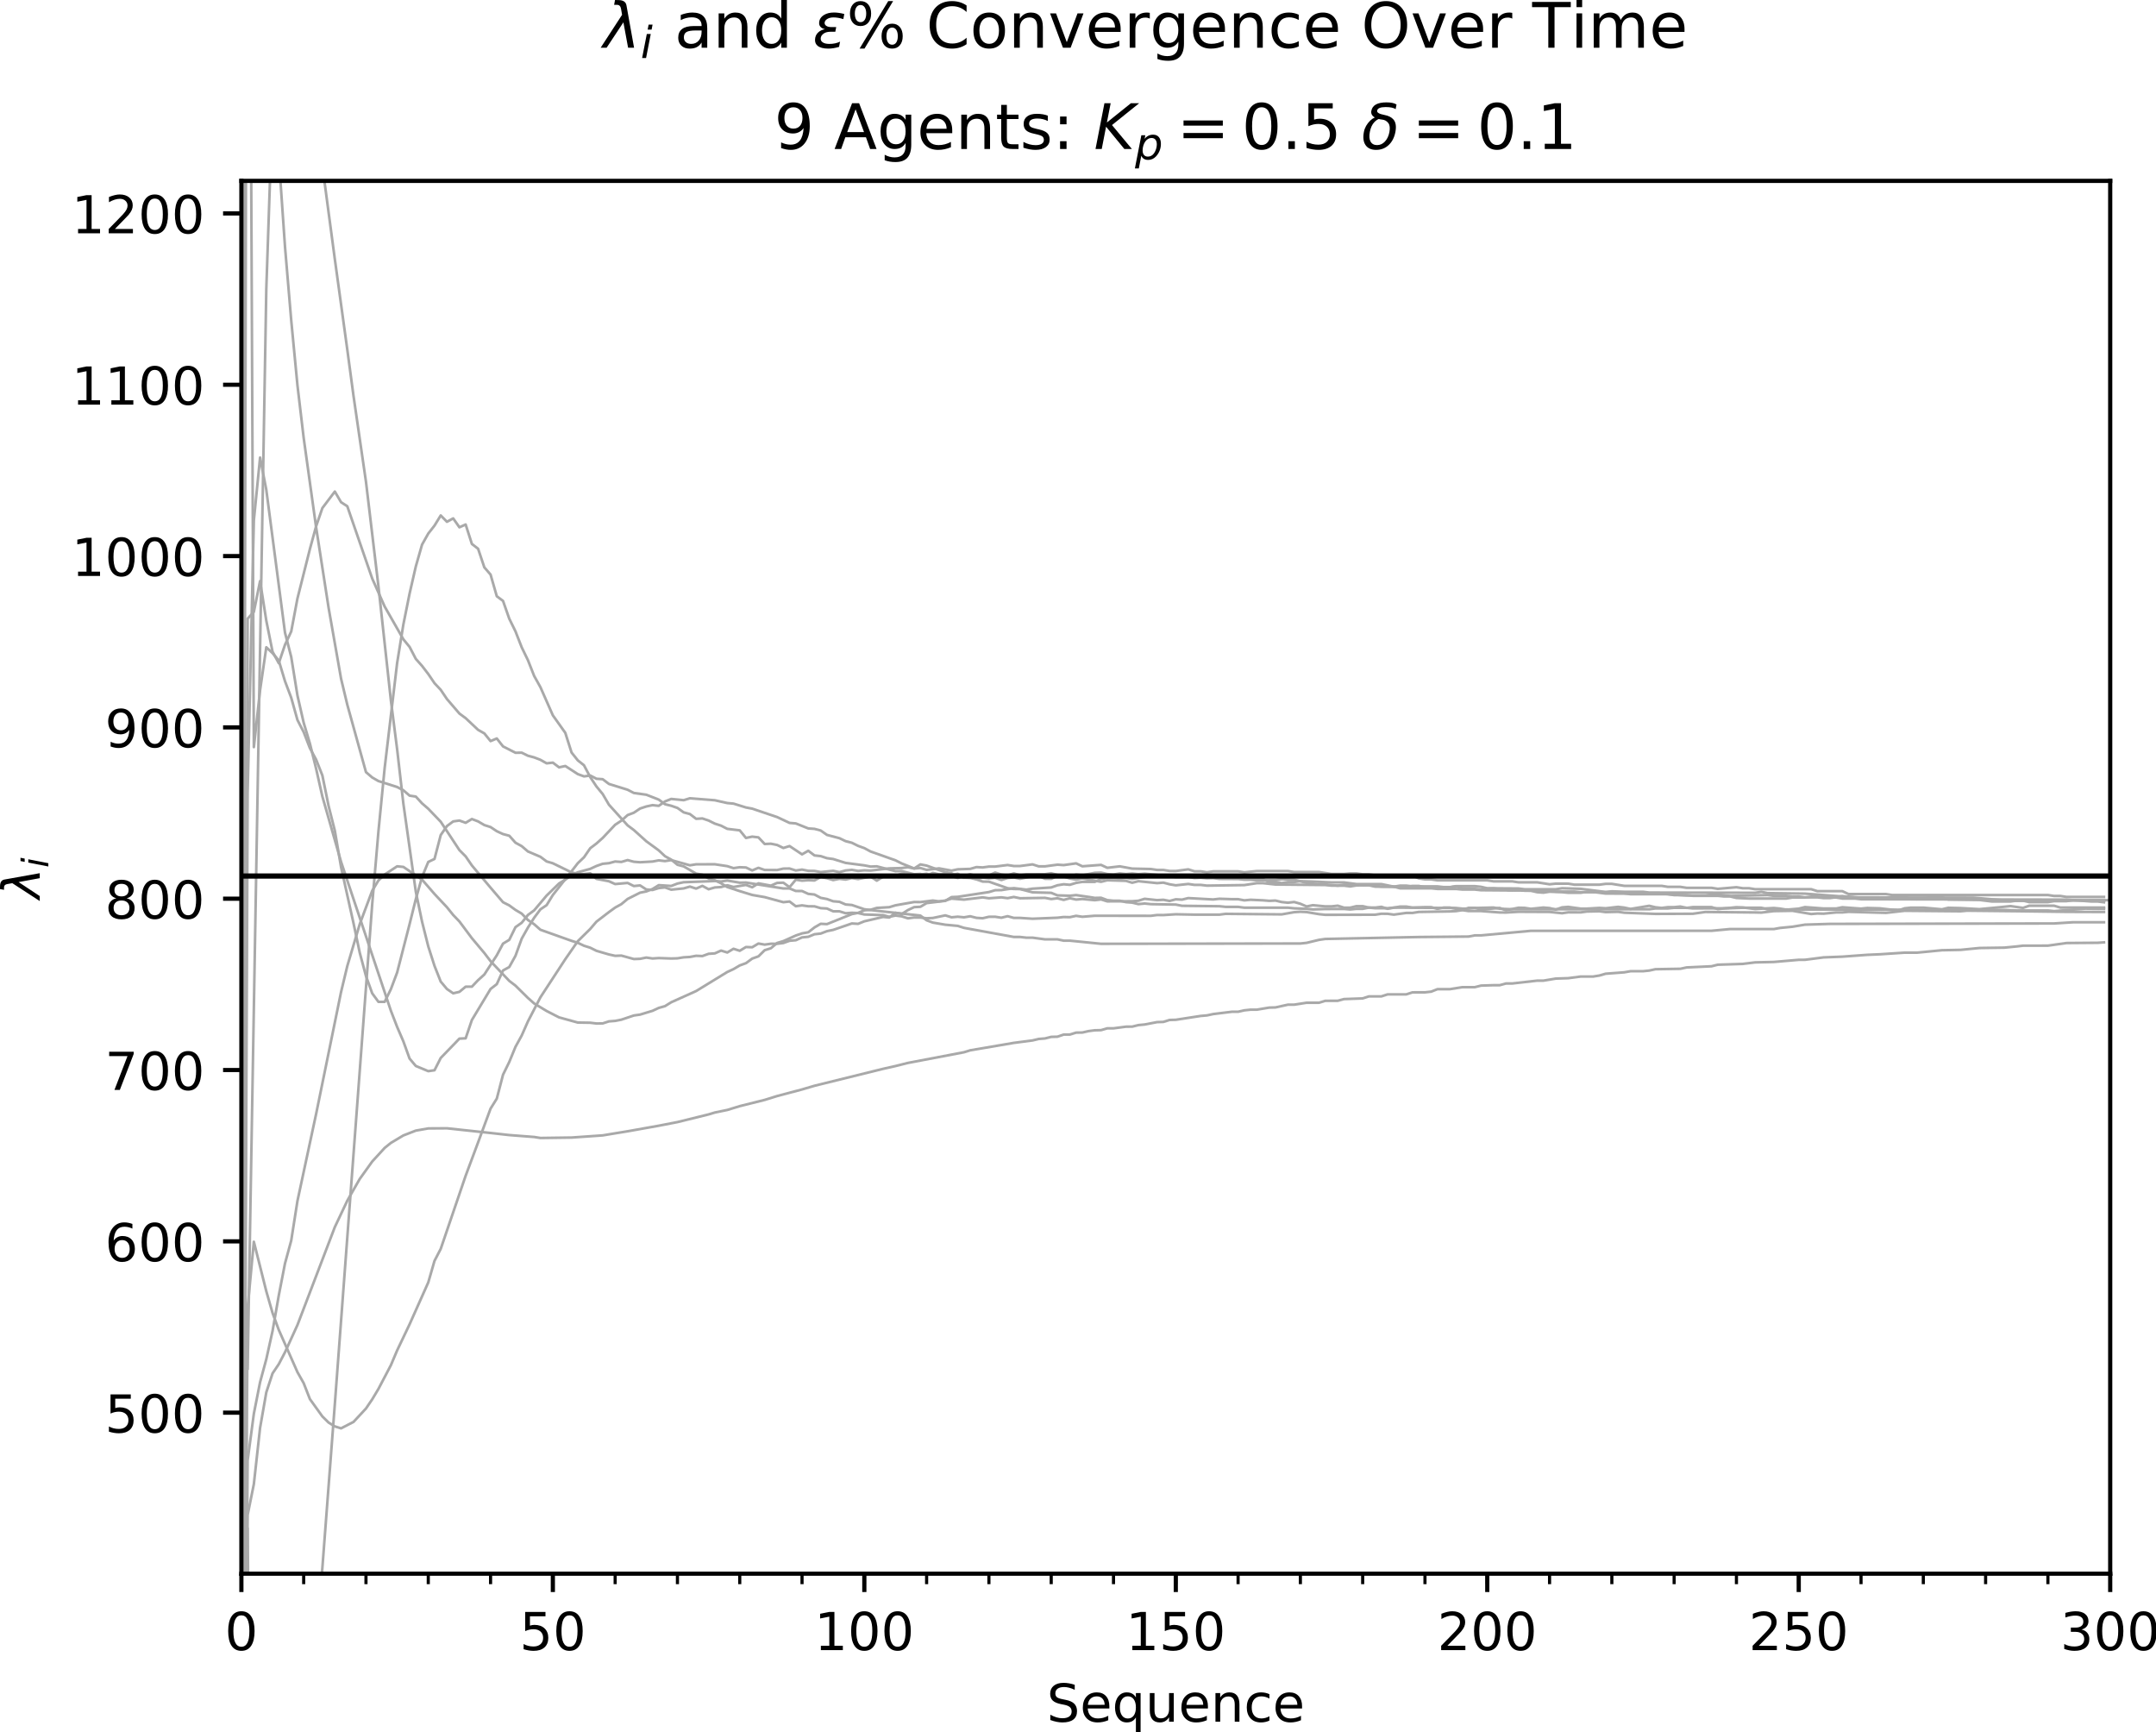 <?xml version="1.0" encoding="utf-8" standalone="no"?>
<!DOCTYPE svg PUBLIC "-//W3C//DTD SVG 1.1//EN"
  "http://www.w3.org/Graphics/SVG/1.1/DTD/svg11.dtd">
<!-- Created with matplotlib (http://matplotlib.org/) -->
<svg height="331pt" version="1.1" viewBox="0 0 412 331" width="412pt" xmlns="http://www.w3.org/2000/svg" xmlns:xlink="http://www.w3.org/1999/xlink">
 <defs>
  <style type="text/css">
*{stroke-linecap:butt;stroke-linejoin:round;}
  </style>
 </defs>
 <g id="figure_1">
  <g id="patch_1">
   <path d="M 0 331.028 
L 412.792 331.028 
L 412.792 0 
L 0 0 
z
" style="fill:#ffffff;"/>
  </g>
  <g id="axes_1">
   <g id="patch_2">
    <path d="M 46.128 300.672 
L 403.248 300.672 
L 403.248 34.56 
L 46.128 34.56 
z
" style="fill:#ffffff;"/>
   </g>
   <g id="matplotlib.axis_1">
    <g id="xtick_1">
     <g id="line2d_1">
      <defs>
       <path d="M 0 0 
L 0 3.5 
" id="me56b57a5dd" style="stroke:#000000;stroke-width:0.8;"/>
      </defs>
      <g>
       <use style="stroke:#000000;stroke-width:0.8;" x="46.128" xlink:href="#me56b57a5dd" y="300.672"/>
      </g>
     </g>
     <g id="text_1">
      <!-- 0 -->
      <defs>
       <path d="M 31.781 66.406 
Q 24.172 66.406 20.328 58.906 
Q 16.5 51.422 16.5 36.375 
Q 16.5 21.391 20.328 13.891 
Q 24.172 6.391 31.781 6.391 
Q 39.453 6.391 43.281 13.891 
Q 47.125 21.391 47.125 36.375 
Q 47.125 51.422 43.281 58.906 
Q 39.453 66.406 31.781 66.406 
z
M 31.781 74.219 
Q 44.047 74.219 50.516 64.516 
Q 56.984 54.828 56.984 36.375 
Q 56.984 17.969 50.516 8.266 
Q 44.047 -1.422 31.781 -1.422 
Q 19.531 -1.422 13.062 8.266 
Q 6.594 17.969 6.594 36.375 
Q 6.594 54.828 13.062 64.516 
Q 19.531 74.219 31.781 74.219 
z
" id="DejaVuSans-30"/>
      </defs>
      <g transform="translate(42.947 315.27)scale(0.1 -0.1)">
       <use xlink:href="#DejaVuSans-30"/>
      </g>
     </g>
    </g>
    <g id="xtick_2">
     <g id="line2d_2">
      <g>
       <use style="stroke:#000000;stroke-width:0.8;" x="105.648" xlink:href="#me56b57a5dd" y="300.672"/>
      </g>
     </g>
     <g id="text_2">
      <!-- 50 -->
      <defs>
       <path d="M 10.797 72.906 
L 49.516 72.906 
L 49.516 64.594 
L 19.828 64.594 
L 19.828 46.734 
Q 21.969 47.469 24.109 47.828 
Q 26.266 48.188 28.422 48.188 
Q 40.625 48.188 47.75 41.5 
Q 54.891 34.812 54.891 23.391 
Q 54.891 11.625 47.562 5.094 
Q 40.234 -1.422 26.906 -1.422 
Q 22.312 -1.422 17.547 -0.641 
Q 12.797 0.141 7.719 1.703 
L 7.719 11.625 
Q 12.109 9.234 16.797 8.062 
Q 21.484 6.891 26.703 6.891 
Q 35.156 6.891 40.078 11.328 
Q 45.016 15.766 45.016 23.391 
Q 45.016 31 40.078 35.438 
Q 35.156 39.891 26.703 39.891 
Q 22.75 39.891 18.812 39.016 
Q 14.891 38.141 10.797 36.281 
z
" id="DejaVuSans-35"/>
      </defs>
      <g transform="translate(99.286 315.27)scale(0.1 -0.1)">
       <use xlink:href="#DejaVuSans-35"/>
       <use x="63.623" xlink:href="#DejaVuSans-30"/>
      </g>
     </g>
    </g>
    <g id="xtick_3">
     <g id="line2d_3">
      <g>
       <use style="stroke:#000000;stroke-width:0.8;" x="165.168" xlink:href="#me56b57a5dd" y="300.672"/>
      </g>
     </g>
     <g id="text_3">
      <!-- 100 -->
      <defs>
       <path d="M 12.406 8.297 
L 28.516 8.297 
L 28.516 63.922 
L 10.984 60.406 
L 10.984 69.391 
L 28.422 72.906 
L 38.281 72.906 
L 38.281 8.297 
L 54.391 8.297 
L 54.391 0 
L 12.406 0 
z
" id="DejaVuSans-31"/>
      </defs>
      <g transform="translate(155.624 315.27)scale(0.1 -0.1)">
       <use xlink:href="#DejaVuSans-31"/>
       <use x="63.623" xlink:href="#DejaVuSans-30"/>
       <use x="127.246" xlink:href="#DejaVuSans-30"/>
      </g>
     </g>
    </g>
    <g id="xtick_4">
     <g id="line2d_4">
      <g>
       <use style="stroke:#000000;stroke-width:0.8;" x="224.688" xlink:href="#me56b57a5dd" y="300.672"/>
      </g>
     </g>
     <g id="text_4">
      <!-- 150 -->
      <g transform="translate(215.144 315.27)scale(0.1 -0.1)">
       <use xlink:href="#DejaVuSans-31"/>
       <use x="63.623" xlink:href="#DejaVuSans-35"/>
       <use x="127.246" xlink:href="#DejaVuSans-30"/>
      </g>
     </g>
    </g>
    <g id="xtick_5">
     <g id="line2d_5">
      <g>
       <use style="stroke:#000000;stroke-width:0.8;" x="284.208" xlink:href="#me56b57a5dd" y="300.672"/>
      </g>
     </g>
     <g id="text_5">
      <!-- 200 -->
      <defs>
       <path d="M 19.188 8.297 
L 53.609 8.297 
L 53.609 0 
L 7.328 0 
L 7.328 8.297 
Q 12.938 14.109 22.625 23.891 
Q 32.328 33.688 34.812 36.531 
Q 39.547 41.844 41.422 45.531 
Q 43.312 49.219 43.312 52.781 
Q 43.312 58.594 39.234 62.25 
Q 35.156 65.922 28.609 65.922 
Q 23.969 65.922 18.812 64.312 
Q 13.672 62.703 7.812 59.422 
L 7.812 69.391 
Q 13.766 71.781 18.938 73 
Q 24.125 74.219 28.422 74.219 
Q 39.75 74.219 46.484 68.547 
Q 53.219 62.891 53.219 53.422 
Q 53.219 48.922 51.531 44.891 
Q 49.859 40.875 45.406 35.406 
Q 44.188 33.984 37.641 27.219 
Q 31.109 20.453 19.188 8.297 
z
" id="DejaVuSans-32"/>
      </defs>
      <g transform="translate(274.664 315.27)scale(0.1 -0.1)">
       <use xlink:href="#DejaVuSans-32"/>
       <use x="63.623" xlink:href="#DejaVuSans-30"/>
       <use x="127.246" xlink:href="#DejaVuSans-30"/>
      </g>
     </g>
    </g>
    <g id="xtick_6">
     <g id="line2d_6">
      <g>
       <use style="stroke:#000000;stroke-width:0.8;" x="343.728" xlink:href="#me56b57a5dd" y="300.672"/>
      </g>
     </g>
     <g id="text_6">
      <!-- 250 -->
      <g transform="translate(334.184 315.27)scale(0.1 -0.1)">
       <use xlink:href="#DejaVuSans-32"/>
       <use x="63.623" xlink:href="#DejaVuSans-35"/>
       <use x="127.246" xlink:href="#DejaVuSans-30"/>
      </g>
     </g>
    </g>
    <g id="xtick_7">
     <g id="line2d_7">
      <g>
       <use style="stroke:#000000;stroke-width:0.8;" x="403.248" xlink:href="#me56b57a5dd" y="300.672"/>
      </g>
     </g>
     <g id="text_7">
      <!-- 300 -->
      <defs>
       <path d="M 40.578 39.312 
Q 47.656 37.797 51.625 33 
Q 55.609 28.219 55.609 21.188 
Q 55.609 10.406 48.188 4.484 
Q 40.766 -1.422 27.094 -1.422 
Q 22.516 -1.422 17.656 -0.516 
Q 12.797 0.391 7.625 2.203 
L 7.625 11.719 
Q 11.719 9.328 16.594 8.109 
Q 21.484 6.891 26.812 6.891 
Q 36.078 6.891 40.938 10.547 
Q 45.797 14.203 45.797 21.188 
Q 45.797 27.641 41.281 31.266 
Q 36.766 34.906 28.719 34.906 
L 20.219 34.906 
L 20.219 43.016 
L 29.109 43.016 
Q 36.375 43.016 40.234 45.922 
Q 44.094 48.828 44.094 54.297 
Q 44.094 59.906 40.109 62.906 
Q 36.141 65.922 28.719 65.922 
Q 24.656 65.922 20.016 65.031 
Q 15.375 64.156 9.812 62.312 
L 9.812 71.094 
Q 15.438 72.656 20.344 73.438 
Q 25.25 74.219 29.594 74.219 
Q 40.828 74.219 47.359 69.109 
Q 53.906 64.016 53.906 55.328 
Q 53.906 49.266 50.438 45.094 
Q 46.969 40.922 40.578 39.312 
z
" id="DejaVuSans-33"/>
      </defs>
      <g transform="translate(393.704 315.27)scale(0.1 -0.1)">
       <use xlink:href="#DejaVuSans-33"/>
       <use x="63.623" xlink:href="#DejaVuSans-30"/>
       <use x="127.246" xlink:href="#DejaVuSans-30"/>
      </g>
     </g>
    </g>
    <g id="xtick_8">
     <g id="line2d_8">
      <defs>
       <path d="M 0 0 
L 0 2 
" id="m4be410fe86" style="stroke:#000000;stroke-width:0.6;"/>
      </defs>
      <g>
       <use style="stroke:#000000;stroke-width:0.6;" x="46.128" xlink:href="#m4be410fe86" y="300.672"/>
      </g>
     </g>
    </g>
    <g id="xtick_9">
     <g id="line2d_9">
      <g>
       <use style="stroke:#000000;stroke-width:0.6;" x="58.032" xlink:href="#m4be410fe86" y="300.672"/>
      </g>
     </g>
    </g>
    <g id="xtick_10">
     <g id="line2d_10">
      <g>
       <use style="stroke:#000000;stroke-width:0.6;" x="69.936" xlink:href="#m4be410fe86" y="300.672"/>
      </g>
     </g>
    </g>
    <g id="xtick_11">
     <g id="line2d_11">
      <g>
       <use style="stroke:#000000;stroke-width:0.6;" x="81.84" xlink:href="#m4be410fe86" y="300.672"/>
      </g>
     </g>
    </g>
    <g id="xtick_12">
     <g id="line2d_12">
      <g>
       <use style="stroke:#000000;stroke-width:0.6;" x="93.744" xlink:href="#m4be410fe86" y="300.672"/>
      </g>
     </g>
    </g>
    <g id="xtick_13">
     <g id="line2d_13">
      <g>
       <use style="stroke:#000000;stroke-width:0.6;" x="105.648" xlink:href="#m4be410fe86" y="300.672"/>
      </g>
     </g>
    </g>
    <g id="xtick_14">
     <g id="line2d_14">
      <g>
       <use style="stroke:#000000;stroke-width:0.6;" x="117.552" xlink:href="#m4be410fe86" y="300.672"/>
      </g>
     </g>
    </g>
    <g id="xtick_15">
     <g id="line2d_15">
      <g>
       <use style="stroke:#000000;stroke-width:0.6;" x="129.456" xlink:href="#m4be410fe86" y="300.672"/>
      </g>
     </g>
    </g>
    <g id="xtick_16">
     <g id="line2d_16">
      <g>
       <use style="stroke:#000000;stroke-width:0.6;" x="141.36" xlink:href="#m4be410fe86" y="300.672"/>
      </g>
     </g>
    </g>
    <g id="xtick_17">
     <g id="line2d_17">
      <g>
       <use style="stroke:#000000;stroke-width:0.6;" x="153.264" xlink:href="#m4be410fe86" y="300.672"/>
      </g>
     </g>
    </g>
    <g id="xtick_18">
     <g id="line2d_18">
      <g>
       <use style="stroke:#000000;stroke-width:0.6;" x="165.168" xlink:href="#m4be410fe86" y="300.672"/>
      </g>
     </g>
    </g>
    <g id="xtick_19">
     <g id="line2d_19">
      <g>
       <use style="stroke:#000000;stroke-width:0.6;" x="177.072" xlink:href="#m4be410fe86" y="300.672"/>
      </g>
     </g>
    </g>
    <g id="xtick_20">
     <g id="line2d_20">
      <g>
       <use style="stroke:#000000;stroke-width:0.6;" x="188.976" xlink:href="#m4be410fe86" y="300.672"/>
      </g>
     </g>
    </g>
    <g id="xtick_21">
     <g id="line2d_21">
      <g>
       <use style="stroke:#000000;stroke-width:0.6;" x="200.88" xlink:href="#m4be410fe86" y="300.672"/>
      </g>
     </g>
    </g>
    <g id="xtick_22">
     <g id="line2d_22">
      <g>
       <use style="stroke:#000000;stroke-width:0.6;" x="212.784" xlink:href="#m4be410fe86" y="300.672"/>
      </g>
     </g>
    </g>
    <g id="xtick_23">
     <g id="line2d_23">
      <g>
       <use style="stroke:#000000;stroke-width:0.6;" x="224.688" xlink:href="#m4be410fe86" y="300.672"/>
      </g>
     </g>
    </g>
    <g id="xtick_24">
     <g id="line2d_24">
      <g>
       <use style="stroke:#000000;stroke-width:0.6;" x="236.592" xlink:href="#m4be410fe86" y="300.672"/>
      </g>
     </g>
    </g>
    <g id="xtick_25">
     <g id="line2d_25">
      <g>
       <use style="stroke:#000000;stroke-width:0.6;" x="248.496" xlink:href="#m4be410fe86" y="300.672"/>
      </g>
     </g>
    </g>
    <g id="xtick_26">
     <g id="line2d_26">
      <g>
       <use style="stroke:#000000;stroke-width:0.6;" x="260.4" xlink:href="#m4be410fe86" y="300.672"/>
      </g>
     </g>
    </g>
    <g id="xtick_27">
     <g id="line2d_27">
      <g>
       <use style="stroke:#000000;stroke-width:0.6;" x="272.304" xlink:href="#m4be410fe86" y="300.672"/>
      </g>
     </g>
    </g>
    <g id="xtick_28">
     <g id="line2d_28">
      <g>
       <use style="stroke:#000000;stroke-width:0.6;" x="284.208" xlink:href="#m4be410fe86" y="300.672"/>
      </g>
     </g>
    </g>
    <g id="xtick_29">
     <g id="line2d_29">
      <g>
       <use style="stroke:#000000;stroke-width:0.6;" x="296.112" xlink:href="#m4be410fe86" y="300.672"/>
      </g>
     </g>
    </g>
    <g id="xtick_30">
     <g id="line2d_30">
      <g>
       <use style="stroke:#000000;stroke-width:0.6;" x="308.016" xlink:href="#m4be410fe86" y="300.672"/>
      </g>
     </g>
    </g>
    <g id="xtick_31">
     <g id="line2d_31">
      <g>
       <use style="stroke:#000000;stroke-width:0.6;" x="319.92" xlink:href="#m4be410fe86" y="300.672"/>
      </g>
     </g>
    </g>
    <g id="xtick_32">
     <g id="line2d_32">
      <g>
       <use style="stroke:#000000;stroke-width:0.6;" x="331.824" xlink:href="#m4be410fe86" y="300.672"/>
      </g>
     </g>
    </g>
    <g id="xtick_33">
     <g id="line2d_33">
      <g>
       <use style="stroke:#000000;stroke-width:0.6;" x="343.728" xlink:href="#m4be410fe86" y="300.672"/>
      </g>
     </g>
    </g>
    <g id="xtick_34">
     <g id="line2d_34">
      <g>
       <use style="stroke:#000000;stroke-width:0.6;" x="355.632" xlink:href="#m4be410fe86" y="300.672"/>
      </g>
     </g>
    </g>
    <g id="xtick_35">
     <g id="line2d_35">
      <g>
       <use style="stroke:#000000;stroke-width:0.6;" x="367.536" xlink:href="#m4be410fe86" y="300.672"/>
      </g>
     </g>
    </g>
    <g id="xtick_36">
     <g id="line2d_36">
      <g>
       <use style="stroke:#000000;stroke-width:0.6;" x="379.44" xlink:href="#m4be410fe86" y="300.672"/>
      </g>
     </g>
    </g>
    <g id="xtick_37">
     <g id="line2d_37">
      <g>
       <use style="stroke:#000000;stroke-width:0.6;" x="391.344" xlink:href="#m4be410fe86" y="300.672"/>
      </g>
     </g>
    </g>
    <g id="xtick_38">
     <g id="line2d_38">
      <g>
       <use style="stroke:#000000;stroke-width:0.6;" x="403.248" xlink:href="#m4be410fe86" y="300.672"/>
      </g>
     </g>
    </g>
    <g id="text_8">
     <!-- Sequence -->
     <defs>
      <path d="M 53.516 70.516 
L 53.516 60.891 
Q 47.906 63.578 42.922 64.891 
Q 37.938 66.219 33.297 66.219 
Q 25.25 66.219 20.875 63.094 
Q 16.5 59.969 16.5 54.203 
Q 16.5 49.359 19.406 46.891 
Q 22.312 44.438 30.422 42.922 
L 36.375 41.703 
Q 47.406 39.594 52.656 34.297 
Q 57.906 29 57.906 20.125 
Q 57.906 9.516 50.797 4.047 
Q 43.703 -1.422 29.984 -1.422 
Q 24.812 -1.422 18.969 -0.25 
Q 13.141 0.922 6.891 3.219 
L 6.891 13.375 
Q 12.891 10.016 18.656 8.297 
Q 24.422 6.594 29.984 6.594 
Q 38.422 6.594 43.016 9.906 
Q 47.609 13.234 47.609 19.391 
Q 47.609 24.75 44.312 27.781 
Q 41.016 30.812 33.5 32.328 
L 27.484 33.5 
Q 16.453 35.688 11.516 40.375 
Q 6.594 45.062 6.594 53.422 
Q 6.594 63.094 13.406 68.656 
Q 20.219 74.219 32.172 74.219 
Q 37.312 74.219 42.625 73.281 
Q 47.953 72.359 53.516 70.516 
z
" id="DejaVuSans-53"/>
      <path d="M 56.203 29.594 
L 56.203 25.203 
L 14.891 25.203 
Q 15.484 15.922 20.484 11.062 
Q 25.484 6.203 34.422 6.203 
Q 39.594 6.203 44.453 7.469 
Q 49.312 8.734 54.109 11.281 
L 54.109 2.781 
Q 49.266 0.734 44.188 -0.344 
Q 39.109 -1.422 33.891 -1.422 
Q 20.797 -1.422 13.156 6.188 
Q 5.516 13.812 5.516 26.812 
Q 5.516 40.234 12.766 48.109 
Q 20.016 56 32.328 56 
Q 43.359 56 49.781 48.891 
Q 56.203 41.797 56.203 29.594 
z
M 47.219 32.234 
Q 47.125 39.594 43.094 43.984 
Q 39.062 48.391 32.422 48.391 
Q 24.906 48.391 20.391 44.141 
Q 15.875 39.891 15.188 32.172 
z
" id="DejaVuSans-65"/>
      <path d="M 14.797 27.297 
Q 14.797 17.391 18.875 11.75 
Q 22.953 6.109 30.078 6.109 
Q 37.203 6.109 41.297 11.75 
Q 45.406 17.391 45.406 27.297 
Q 45.406 37.203 41.297 42.844 
Q 37.203 48.484 30.078 48.484 
Q 22.953 48.484 18.875 42.844 
Q 14.797 37.203 14.797 27.297 
z
M 45.406 8.203 
Q 42.578 3.328 38.25 0.953 
Q 33.938 -1.422 27.875 -1.422 
Q 17.969 -1.422 11.734 6.484 
Q 5.516 14.406 5.516 27.297 
Q 5.516 40.188 11.734 48.094 
Q 17.969 56 27.875 56 
Q 33.938 56 38.25 53.625 
Q 42.578 51.266 45.406 46.391 
L 45.406 54.688 
L 54.391 54.688 
L 54.391 -20.797 
L 45.406 -20.797 
z
" id="DejaVuSans-71"/>
      <path d="M 8.5 21.578 
L 8.5 54.688 
L 17.484 54.688 
L 17.484 21.922 
Q 17.484 14.156 20.5 10.266 
Q 23.531 6.391 29.594 6.391 
Q 36.859 6.391 41.078 11.031 
Q 45.312 15.672 45.312 23.688 
L 45.312 54.688 
L 54.297 54.688 
L 54.297 0 
L 45.312 0 
L 45.312 8.406 
Q 42.047 3.422 37.719 1 
Q 33.406 -1.422 27.688 -1.422 
Q 18.266 -1.422 13.375 4.438 
Q 8.5 10.297 8.5 21.578 
z
M 31.109 56 
z
" id="DejaVuSans-75"/>
      <path d="M 54.891 33.016 
L 54.891 0 
L 45.906 0 
L 45.906 32.719 
Q 45.906 40.484 42.875 44.328 
Q 39.844 48.188 33.797 48.188 
Q 26.516 48.188 22.312 43.547 
Q 18.109 38.922 18.109 30.906 
L 18.109 0 
L 9.078 0 
L 9.078 54.688 
L 18.109 54.688 
L 18.109 46.188 
Q 21.344 51.125 25.703 53.562 
Q 30.078 56 35.797 56 
Q 45.219 56 50.047 50.172 
Q 54.891 44.344 54.891 33.016 
z
" id="DejaVuSans-6e"/>
      <path d="M 48.781 52.594 
L 48.781 44.188 
Q 44.969 46.297 41.141 47.344 
Q 37.312 48.391 33.406 48.391 
Q 24.656 48.391 19.812 42.844 
Q 14.984 37.312 14.984 27.297 
Q 14.984 17.281 19.812 11.734 
Q 24.656 6.203 33.406 6.203 
Q 37.312 6.203 41.141 7.25 
Q 44.969 8.297 48.781 10.406 
L 48.781 2.094 
Q 45.016 0.344 40.984 -0.531 
Q 36.969 -1.422 32.422 -1.422 
Q 20.062 -1.422 12.781 6.344 
Q 5.516 14.109 5.516 27.297 
Q 5.516 40.672 12.859 48.328 
Q 20.219 56 33.016 56 
Q 37.156 56 41.109 55.141 
Q 45.062 54.297 48.781 52.594 
z
" id="DejaVuSans-63"/>
     </defs>
     <g transform="translate(200.023 328.949)scale(0.1 -0.1)">
      <use xlink:href="#DejaVuSans-53"/>
      <use x="63.477" xlink:href="#DejaVuSans-65"/>
      <use x="125" xlink:href="#DejaVuSans-71"/>
      <use x="188.477" xlink:href="#DejaVuSans-75"/>
      <use x="251.855" xlink:href="#DejaVuSans-65"/>
      <use x="313.379" xlink:href="#DejaVuSans-6e"/>
      <use x="376.758" xlink:href="#DejaVuSans-63"/>
      <use x="431.738" xlink:href="#DejaVuSans-65"/>
     </g>
    </g>
   </g>
   <g id="matplotlib.axis_2">
    <g id="ytick_1">
     <g id="line2d_39">
      <defs>
       <path d="M 0 0 
L -3.5 0 
" id="m5b207394d8" style="stroke:#000000;stroke-width:0.8;"/>
      </defs>
      <g>
       <use style="stroke:#000000;stroke-width:0.8;" x="46.128" xlink:href="#m5b207394d8" y="269.904"/>
      </g>
     </g>
     <g id="text_9">
      <!-- 500 -->
      <g transform="translate(20.041 273.703)scale(0.1 -0.1)">
       <use xlink:href="#DejaVuSans-35"/>
       <use x="63.623" xlink:href="#DejaVuSans-30"/>
       <use x="127.246" xlink:href="#DejaVuSans-30"/>
      </g>
     </g>
    </g>
    <g id="ytick_2">
     <g id="line2d_40">
      <g>
       <use style="stroke:#000000;stroke-width:0.8;" x="46.128" xlink:href="#m5b207394d8" y="237.172"/>
      </g>
     </g>
     <g id="text_10">
      <!-- 600 -->
      <defs>
       <path d="M 33.016 40.375 
Q 26.375 40.375 22.484 35.828 
Q 18.609 31.297 18.609 23.391 
Q 18.609 15.531 22.484 10.953 
Q 26.375 6.391 33.016 6.391 
Q 39.656 6.391 43.531 10.953 
Q 47.406 15.531 47.406 23.391 
Q 47.406 31.297 43.531 35.828 
Q 39.656 40.375 33.016 40.375 
z
M 52.594 71.297 
L 52.594 62.312 
Q 48.875 64.062 45.094 64.984 
Q 41.312 65.922 37.594 65.922 
Q 27.828 65.922 22.672 59.328 
Q 17.531 52.734 16.797 39.406 
Q 19.672 43.656 24.016 45.922 
Q 28.375 48.188 33.594 48.188 
Q 44.578 48.188 50.953 41.516 
Q 57.328 34.859 57.328 23.391 
Q 57.328 12.156 50.688 5.359 
Q 44.047 -1.422 33.016 -1.422 
Q 20.359 -1.422 13.672 8.266 
Q 6.984 17.969 6.984 36.375 
Q 6.984 53.656 15.188 63.938 
Q 23.391 74.219 37.203 74.219 
Q 40.922 74.219 44.703 73.484 
Q 48.484 72.75 52.594 71.297 
z
" id="DejaVuSans-36"/>
      </defs>
      <g transform="translate(20.041 240.971)scale(0.1 -0.1)">
       <use xlink:href="#DejaVuSans-36"/>
       <use x="63.623" xlink:href="#DejaVuSans-30"/>
       <use x="127.246" xlink:href="#DejaVuSans-30"/>
      </g>
     </g>
    </g>
    <g id="ytick_3">
     <g id="line2d_41">
      <g>
       <use style="stroke:#000000;stroke-width:0.8;" x="46.128" xlink:href="#m5b207394d8" y="204.44"/>
      </g>
     </g>
     <g id="text_11">
      <!-- 700 -->
      <defs>
       <path d="M 8.203 72.906 
L 55.078 72.906 
L 55.078 68.703 
L 28.609 0 
L 18.312 0 
L 43.219 64.594 
L 8.203 64.594 
z
" id="DejaVuSans-37"/>
      </defs>
      <g transform="translate(20.041 208.239)scale(0.1 -0.1)">
       <use xlink:href="#DejaVuSans-37"/>
       <use x="63.623" xlink:href="#DejaVuSans-30"/>
       <use x="127.246" xlink:href="#DejaVuSans-30"/>
      </g>
     </g>
    </g>
    <g id="ytick_4">
     <g id="line2d_42">
      <g>
       <use style="stroke:#000000;stroke-width:0.8;" x="46.128" xlink:href="#m5b207394d8" y="171.708"/>
      </g>
     </g>
     <g id="text_12">
      <!-- 800 -->
      <defs>
       <path d="M 31.781 34.625 
Q 24.75 34.625 20.719 30.859 
Q 16.703 27.094 16.703 20.516 
Q 16.703 13.922 20.719 10.156 
Q 24.75 6.391 31.781 6.391 
Q 38.812 6.391 42.859 10.172 
Q 46.922 13.969 46.922 20.516 
Q 46.922 27.094 42.891 30.859 
Q 38.875 34.625 31.781 34.625 
z
M 21.922 38.812 
Q 15.578 40.375 12.031 44.719 
Q 8.5 49.078 8.5 55.328 
Q 8.5 64.062 14.719 69.141 
Q 20.953 74.219 31.781 74.219 
Q 42.672 74.219 48.875 69.141 
Q 55.078 64.062 55.078 55.328 
Q 55.078 49.078 51.531 44.719 
Q 48 40.375 41.703 38.812 
Q 48.828 37.156 52.797 32.312 
Q 56.781 27.484 56.781 20.516 
Q 56.781 9.906 50.312 4.234 
Q 43.844 -1.422 31.781 -1.422 
Q 19.734 -1.422 13.25 4.234 
Q 6.781 9.906 6.781 20.516 
Q 6.781 27.484 10.781 32.312 
Q 14.797 37.156 21.922 38.812 
z
M 18.312 54.391 
Q 18.312 48.734 21.844 45.562 
Q 25.391 42.391 31.781 42.391 
Q 38.141 42.391 41.719 45.562 
Q 45.312 48.734 45.312 54.391 
Q 45.312 60.062 41.719 63.234 
Q 38.141 66.406 31.781 66.406 
Q 25.391 66.406 21.844 63.234 
Q 18.312 60.062 18.312 54.391 
z
" id="DejaVuSans-38"/>
      </defs>
      <g transform="translate(20.041 175.507)scale(0.1 -0.1)">
       <use xlink:href="#DejaVuSans-38"/>
       <use x="63.623" xlink:href="#DejaVuSans-30"/>
       <use x="127.246" xlink:href="#DejaVuSans-30"/>
      </g>
     </g>
    </g>
    <g id="ytick_5">
     <g id="line2d_43">
      <g>
       <use style="stroke:#000000;stroke-width:0.8;" x="46.128" xlink:href="#m5b207394d8" y="138.975"/>
      </g>
     </g>
     <g id="text_13">
      <!-- 900 -->
      <defs>
       <path d="M 10.984 1.516 
L 10.984 10.5 
Q 14.703 8.734 18.5 7.812 
Q 22.312 6.891 25.984 6.891 
Q 35.75 6.891 40.891 13.453 
Q 46.047 20.016 46.781 33.406 
Q 43.953 29.203 39.594 26.953 
Q 35.25 24.703 29.984 24.703 
Q 19.047 24.703 12.672 31.312 
Q 6.297 37.938 6.297 49.422 
Q 6.297 60.641 12.938 67.422 
Q 19.578 74.219 30.609 74.219 
Q 43.266 74.219 49.922 64.516 
Q 56.594 54.828 56.594 36.375 
Q 56.594 19.141 48.406 8.859 
Q 40.234 -1.422 26.422 -1.422 
Q 22.703 -1.422 18.891 -0.688 
Q 15.094 0.047 10.984 1.516 
z
M 30.609 32.422 
Q 37.25 32.422 41.125 36.953 
Q 45.016 41.5 45.016 49.422 
Q 45.016 57.281 41.125 61.844 
Q 37.25 66.406 30.609 66.406 
Q 23.969 66.406 20.094 61.844 
Q 16.219 57.281 16.219 49.422 
Q 16.219 41.5 20.094 36.953 
Q 23.969 32.422 30.609 32.422 
z
" id="DejaVuSans-39"/>
      </defs>
      <g transform="translate(20.041 142.775)scale(0.1 -0.1)">
       <use xlink:href="#DejaVuSans-39"/>
       <use x="63.623" xlink:href="#DejaVuSans-30"/>
       <use x="127.246" xlink:href="#DejaVuSans-30"/>
      </g>
     </g>
    </g>
    <g id="ytick_6">
     <g id="line2d_44">
      <g>
       <use style="stroke:#000000;stroke-width:0.8;" x="46.128" xlink:href="#m5b207394d8" y="106.243"/>
      </g>
     </g>
     <g id="text_14">
      <!-- 1000 -->
      <g transform="translate(13.678 110.043)scale(0.1 -0.1)">
       <use xlink:href="#DejaVuSans-31"/>
       <use x="63.623" xlink:href="#DejaVuSans-30"/>
       <use x="127.246" xlink:href="#DejaVuSans-30"/>
       <use x="190.869" xlink:href="#DejaVuSans-30"/>
      </g>
     </g>
    </g>
    <g id="ytick_7">
     <g id="line2d_45">
      <g>
       <use style="stroke:#000000;stroke-width:0.8;" x="46.128" xlink:href="#m5b207394d8" y="73.511"/>
      </g>
     </g>
     <g id="text_15">
      <!-- 1100 -->
      <g transform="translate(13.678 77.31)scale(0.1 -0.1)">
       <use xlink:href="#DejaVuSans-31"/>
       <use x="63.623" xlink:href="#DejaVuSans-31"/>
       <use x="127.246" xlink:href="#DejaVuSans-30"/>
       <use x="190.869" xlink:href="#DejaVuSans-30"/>
      </g>
     </g>
    </g>
    <g id="ytick_8">
     <g id="line2d_46">
      <g>
       <use style="stroke:#000000;stroke-width:0.8;" x="46.128" xlink:href="#m5b207394d8" y="40.779"/>
      </g>
     </g>
     <g id="text_16">
      <!-- 1200 -->
      <g transform="translate(13.678 44.578)scale(0.1 -0.1)">
       <use xlink:href="#DejaVuSans-31"/>
       <use x="63.623" xlink:href="#DejaVuSans-32"/>
       <use x="127.246" xlink:href="#DejaVuSans-30"/>
       <use x="190.869" xlink:href="#DejaVuSans-30"/>
      </g>
     </g>
    </g>
    <g id="text_17">
     <!-- $\lambda_i$ -->
     <defs>
      <path d="M 36.719 67.438 
L 48.828 0 
L 39.312 0 
L 31.844 40.438 
L 5.125 0 
L -4.391 0 
L 29.734 52.438 
L 28.031 62.109 
Q 26.953 68.266 21.734 68.266 
L 17.047 68.266 
L 18.5 75.984 
L 24.219 75.875 
Q 35.203 75.734 36.719 67.438 
z
" id="DejaVuSans-Oblique-3bb"/>
      <path d="M 18.312 75.984 
L 27.297 75.984 
L 25.094 64.594 
L 16.109 64.594 
z
M 14.203 54.688 
L 23.188 54.688 
L 12.5 0 
L 3.516 0 
z
" id="DejaVuSans-Oblique-69"/>
     </defs>
     <g transform="translate(7.598 171.716)rotate(-90)scale(0.1 -0.1)">
      <use transform="translate(0 0.016)" xlink:href="#DejaVuSans-Oblique-3bb"/>
      <use transform="translate(59.18 -16.391)scale(0.7)" xlink:href="#DejaVuSans-Oblique-69"/>
     </g>
    </g>
   </g>
   <g id="line2d_47">
    <path clip-path="url(#pe2efe9ff2a)" d="M 47.319 261.486 
L 50.89 55.183 
L 52.08 20.206 
L 53.271 1.824 
L 53.659 -1 
M 57.342 -1 
L 58.032 3.253 
L 59.223 11.471 
L 61.603 31.662 
L 63.984 49.523 
L 66.365 66.788 
L 67.555 75.649 
L 69.936 92.042 
L 72.317 112.022 
L 74.698 133.834 
L 75.888 143.143 
L 77.079 153.522 
L 79.459 170.365 
L 80.65 176.091 
L 81.84 180.822 
L 83.031 184.54 
L 84.221 187.548 
L 85.411 188.962 
L 86.602 189.78 
L 87.792 189.506 
L 88.983 188.519 
L 90.173 188.515 
L 91.363 187.269 
L 92.554 186.189 
L 94.935 182.519 
L 96.125 180.29 
L 97.315 179.57 
L 98.506 177.144 
L 99.696 176.301 
L 100.887 174.815 
L 102.077 173.931 
L 104.458 171.108 
L 106.839 168.789 
L 108.029 168.072 
L 109.219 167.183 
L 110.41 166.661 
L 112.791 166.007 
L 113.981 165.456 
L 115.171 165.036 
L 116.362 164.922 
L 117.552 164.599 
L 118.743 164.683 
L 119.933 164.331 
L 121.123 164.65 
L 122.314 164.743 
L 124.695 164.609 
L 125.885 164.382 
L 127.075 164.524 
L 128.266 164.333 
L 131.837 165.325 
L 133.027 165.137 
L 136.599 165.128 
L 138.979 165.488 
L 140.17 165.869 
L 141.36 165.695 
L 142.551 165.745 
L 143.741 166.308 
L 144.931 165.807 
L 146.122 166.216 
L 148.503 166.232 
L 149.693 165.958 
L 150.883 165.941 
L 152.074 166.319 
L 153.264 166.146 
L 154.455 166.382 
L 155.645 166.397 
L 156.835 166.622 
L 159.216 166.375 
L 160.407 166.637 
L 161.597 166.312 
L 162.787 166.196 
L 163.978 166.401 
L 165.168 166.29 
L 166.359 166.336 
L 169.93 165.916 
L 172.311 165.853 
L 173.501 165.691 
L 174.691 165.942 
L 175.882 165.842 
L 177.072 166.206 
L 179.453 165.911 
L 181.834 166.344 
L 183.024 166.091 
L 185.405 166.01 
L 186.595 165.668 
L 187.786 165.733 
L 188.976 165.57 
L 190.167 165.567 
L 192.547 165.272 
L 193.738 165.462 
L 194.928 165.462 
L 197.309 165.15 
L 198.499 165.527 
L 199.69 165.527 
L 202.071 165.207 
L 203.261 165.287 
L 205.642 164.956 
L 206.832 165.515 
L 210.403 165.247 
L 211.594 165.805 
L 213.975 165.524 
L 216.355 165.958 
L 219.927 166.036 
L 221.117 166.216 
L 222.307 166.216 
L 223.498 166.407 
L 224.688 166.417 
L 227.069 166.101 
L 228.259 166.473 
L 229.45 166.473 
L 230.64 166.659 
L 231.831 166.482 
L 236.592 166.482 
L 237.783 166.664 
L 240.163 166.423 
L 246.115 166.423 
L 247.306 166.615 
L 252.067 166.615 
L 254.448 166.987 
L 256.829 166.987 
L 258.019 166.87 
L 259.21 166.87 
L 260.4 167.05 
L 261.591 167.05 
L 262.781 167.239 
L 263.971 167.239 
L 265.162 167.423 
L 266.352 167.272 
L 269.923 167.272 
L 271.114 167.824 
L 272.304 168.015 
L 273.495 168.015 
L 274.685 168.2 
L 284.208 168.2 
L 285.399 168.391 
L 288.97 168.391 
L 290.16 168.577 
L 293.731 168.577 
L 296.112 168.953 
L 297.303 168.83 
L 299.683 168.835 
L 300.874 169.029 
L 305.635 169.029 
L 306.826 168.872 
L 308.016 168.872 
L 310.397 169.252 
L 317.539 169.252 
L 318.73 169.444 
L 321.111 169.444 
L 322.301 169.63 
L 327.063 169.63 
L 328.253 169.822 
L 331.824 169.517 
L 333.015 169.703 
L 334.205 169.703 
L 335.395 169.893 
L 346.109 169.893 
L 347.299 170.268 
L 352.061 170.268 
L 353.251 170.821 
L 360.394 170.821 
L 361.584 171.005 
L 391.344 171.005 
L 392.535 171.185 
L 393.725 171.185 
L 394.915 171.371 
L 402.058 171.371 
L 402.058 171.371 
" style="fill:none;stroke:#a9a9a9;stroke-linecap:square;stroke-width:0.5;"/>
   </g>
   <g id="line2d_48">
    <path clip-path="url(#pe2efe9ff2a)" d="M 46.557 332.028 
L 47.319 151.604 
L 48.509 99.425 
L 49.699 87.424 
L 50.89 93.59 
L 54.461 120.875 
L 55.651 125.513 
L 56.842 132.887 
L 58.032 138.089 
L 59.223 142.063 
L 60.413 146.887 
L 61.603 152.181 
L 65.175 164.664 
L 74.698 193.122 
L 75.888 196.197 
L 77.079 198.961 
L 78.269 202.257 
L 79.459 203.667 
L 81.84 204.658 
L 83.031 204.485 
L 84.221 202.135 
L 86.602 199.677 
L 87.792 198.441 
L 88.983 198.386 
L 90.173 194.886 
L 93.744 188.954 
L 94.935 188.029 
L 96.125 185.419 
L 97.315 184.764 
L 98.506 182.615 
L 99.696 179.341 
L 100.887 177.221 
L 102.077 175.346 
L 103.267 173.746 
L 104.458 172.938 
L 105.648 171 
L 109.219 166.47 
L 110.41 164.929 
L 111.6 163.793 
L 112.791 162.065 
L 113.981 161.16 
L 115.171 160.098 
L 117.552 157.581 
L 118.743 156.8 
L 119.933 155.731 
L 121.123 155.278 
L 122.314 154.482 
L 123.504 154.087 
L 124.695 153.832 
L 125.885 153.965 
L 127.075 153.124 
L 128.266 152.644 
L 130.647 152.885 
L 131.837 152.521 
L 136.599 152.899 
L 138.979 153.432 
L 140.17 153.54 
L 142.551 154.277 
L 143.741 154.502 
L 148.503 156.109 
L 150.883 157.227 
L 152.074 157.327 
L 154.455 158.281 
L 155.645 158.364 
L 156.835 158.682 
L 158.026 159.517 
L 160.407 160.145 
L 161.597 160.715 
L 162.787 161.022 
L 163.978 161.613 
L 165.168 162.043 
L 166.359 162.687 
L 171.12 164.373 
L 172.311 164.97 
L 174.691 165.93 
L 175.882 165.155 
L 177.072 165.384 
L 179.453 166.235 
L 180.643 166.624 
L 181.834 166.856 
L 183.024 167.43 
L 184.215 167.677 
L 185.405 167.735 
L 186.595 168.02 
L 187.786 168.435 
L 188.976 168.458 
L 191.357 169.285 
L 192.547 169.702 
L 193.738 169.847 
L 194.928 169.868 
L 197.309 170.489 
L 200.88 170.586 
L 202.071 171.07 
L 204.451 171.14 
L 205.642 171.018 
L 208.023 171.365 
L 209.213 171.554 
L 210.403 171.529 
L 211.594 171.978 
L 212.784 172.097 
L 213.975 172.097 
L 215.165 172.367 
L 216.355 172.457 
L 217.546 172.74 
L 218.736 172.626 
L 219.927 172.748 
L 224.688 172.831 
L 225.879 173.065 
L 233.021 173.146 
L 234.211 173.27 
L 236.592 173.27 
L 237.783 173.424 
L 246.115 173.424 
L 247.306 173.548 
L 249.687 173.644 
L 250.877 173.759 
L 253.258 173.678 
L 256.829 173.665 
L 258.019 173.761 
L 259.21 173.644 
L 260.4 173.644 
L 261.591 173.406 
L 262.781 173.526 
L 265.162 173.526 
L 266.352 173.409 
L 278.256 173.482 
L 279.447 173.604 
L 280.637 173.604 
L 281.827 173.482 
L 285.399 173.392 
L 286.589 173.622 
L 288.97 173.727 
L 315.159 173.727 
L 316.349 173.566 
L 318.73 173.566 
L 319.92 173.444 
L 322.301 173.444 
L 323.491 173.563 
L 330.634 173.531 
L 333.015 173.437 
L 336.586 173.437 
L 337.776 173.759 
L 383.011 173.858 
L 385.392 173.957 
L 391.344 173.957 
L 392.535 174.081 
L 398.487 173.605 
L 402.058 173.644 
L 402.058 173.644 
" style="fill:none;stroke:#a9a9a9;stroke-linecap:square;stroke-width:0.5;"/>
   </g>
   <g id="line2d_49">
    <path clip-path="url(#pe2efe9ff2a)" d="M 46.967 332.028 
L 47.319 289.451 
L 48.509 283.559 
L 49.699 272.812 
L 50.89 266.02 
L 52.08 262.407 
L 53.271 260.639 
L 54.461 258.362 
L 56.842 253.155 
L 63.984 234.444 
L 66.365 229.41 
L 68.746 225.244 
L 71.127 221.921 
L 73.507 219.324 
L 74.698 218.364 
L 77.079 216.941 
L 79.459 216.017 
L 81.84 215.598 
L 85.411 215.574 
L 93.744 216.468 
L 97.315 216.868 
L 102.077 217.234 
L 103.267 217.424 
L 109.219 217.342 
L 115.171 216.929 
L 117.552 216.534 
L 119.933 216.145 
L 125.885 215.082 
L 129.456 214.388 
L 135.408 212.92 
L 136.599 212.56 
L 138.979 212.071 
L 141.36 211.341 
L 146.122 210.151 
L 148.503 209.412 
L 153.264 208.151 
L 155.645 207.449 
L 168.739 204.216 
L 171.12 203.682 
L 173.501 203.084 
L 184.215 201.045 
L 185.405 200.675 
L 193.738 199.252 
L 197.309 198.789 
L 198.499 198.504 
L 199.69 198.41 
L 200.88 198.105 
L 202.071 198.074 
L 203.261 197.67 
L 204.451 197.662 
L 205.642 197.293 
L 206.832 197.275 
L 208.023 197.002 
L 209.213 196.85 
L 210.403 196.82 
L 211.594 196.474 
L 212.784 196.474 
L 215.165 196.159 
L 216.355 196.149 
L 217.546 195.856 
L 218.736 195.743 
L 221.117 195.287 
L 222.307 195.25 
L 223.498 194.878 
L 224.688 194.842 
L 229.45 194.107 
L 230.64 194.005 
L 231.831 193.749 
L 234.211 193.454 
L 235.402 193.307 
L 236.592 193.307 
L 237.783 193.037 
L 238.973 192.911 
L 240.163 192.911 
L 242.544 192.512 
L 243.735 192.481 
L 246.115 191.953 
L 247.306 191.953 
L 249.687 191.583 
L 252.067 191.583 
L 253.258 191.217 
L 255.639 191.21 
L 256.829 190.886 
L 260.4 190.758 
L 261.591 190.37 
L 263.971 190.37 
L 265.162 189.987 
L 268.733 189.984 
L 269.923 189.6 
L 272.304 189.597 
L 273.495 189.464 
L 274.685 188.995 
L 277.066 188.99 
L 279.447 188.612 
L 281.827 188.612 
L 283.018 188.309 
L 285.399 188.234 
L 286.589 188.234 
L 287.779 187.907 
L 288.97 187.907 
L 293.731 187.366 
L 294.922 187.366 
L 297.303 186.97 
L 299.683 186.893 
L 302.064 186.579 
L 304.445 186.579 
L 305.635 186.388 
L 306.826 186.041 
L 310.397 185.773 
L 311.587 185.561 
L 313.968 185.561 
L 315.159 185.439 
L 316.349 185.178 
L 321.111 185.097 
L 322.301 184.84 
L 327.063 184.618 
L 328.253 184.319 
L 333.015 184.167 
L 335.395 183.874 
L 338.967 183.794 
L 343.728 183.385 
L 344.919 183.38 
L 348.49 182.919 
L 352.061 182.78 
L 356.823 182.431 
L 359.203 182.329 
L 363.965 182.016 
L 366.346 182.016 
L 371.107 181.553 
L 374.679 181.481 
L 378.25 181.128 
L 383.011 181.058 
L 385.392 180.826 
L 386.583 180.683 
L 391.344 180.677 
L 394.915 180.174 
L 400.867 180.129 
L 402.058 180.048 
L 402.058 180.048 
" style="fill:none;stroke:#a9a9a9;stroke-linecap:square;stroke-width:0.5;"/>
   </g>
   <g id="line2d_50">
    <path clip-path="url(#pe2efe9ff2a)" d="M 46.786 332.028 
L 47.319 249.898 
L 48.509 237.254 
L 50.89 246.714 
L 52.08 250.847 
L 53.271 254.087 
L 56.842 262.163 
L 58.032 264.271 
L 59.223 267.316 
L 61.603 270.623 
L 62.794 271.799 
L 63.984 272.531 
L 65.175 272.901 
L 67.555 271.674 
L 69.936 269.112 
L 71.127 267.359 
L 72.317 265.369 
L 74.698 260.83 
L 75.888 258.019 
L 78.269 253.022 
L 81.84 245.021 
L 83.031 240.901 
L 84.221 238.607 
L 88.983 224.641 
L 91.363 218.261 
L 93.744 211.814 
L 94.935 209.903 
L 96.125 205.341 
L 97.315 202.909 
L 98.506 200.009 
L 99.696 197.844 
L 100.887 195.148 
L 103.267 190.551 
L 108.029 183.261 
L 110.41 179.83 
L 112.791 177.484 
L 113.981 176.093 
L 116.362 174.265 
L 117.552 173.404 
L 118.743 172.744 
L 119.933 171.756 
L 122.314 170.557 
L 123.504 170.319 
L 124.695 169.855 
L 125.885 169.119 
L 128.266 169.274 
L 129.456 168.813 
L 130.647 168.558 
L 135.408 168.381 
L 136.599 168.327 
L 137.789 168.422 
L 138.979 168.237 
L 141.36 168.647 
L 142.551 168.622 
L 149.693 169.752 
L 150.883 169.752 
L 152.074 170.235 
L 153.264 170.237 
L 154.455 170.786 
L 155.645 170.91 
L 156.835 171.543 
L 158.026 171.771 
L 159.216 172.199 
L 160.407 172.299 
L 161.597 172.811 
L 162.787 172.909 
L 165.168 173.724 
L 167.549 174.014 
L 175.882 174.936 
L 177.072 175.829 
L 178.263 176.274 
L 180.643 176.679 
L 183.024 176.901 
L 184.215 177.279 
L 193.738 179.018 
L 194.928 179.018 
L 196.119 179.152 
L 197.309 179.152 
L 199.69 179.474 
L 202.071 179.474 
L 203.261 179.724 
L 204.451 179.724 
L 210.403 180.324 
L 248.496 180.267 
L 249.687 180.141 
L 252.067 179.568 
L 253.258 179.399 
L 271.114 179.029 
L 280.637 178.94 
L 281.827 178.717 
L 283.018 178.717 
L 292.541 177.845 
L 327.063 177.837 
L 330.634 177.504 
L 338.967 177.509 
L 340.157 177.293 
L 342.538 177.062 
L 344.919 176.667 
L 349.68 176.52 
L 392.535 176.438 
L 396.106 176.211 
L 402.058 176.211 
L 402.058 176.211 
" style="fill:none;stroke:#a9a9a9;stroke-linecap:square;stroke-width:0.5;"/>
   </g>
   <g id="line2d_51">
    <path clip-path="url(#pe2efe9ff2a)" d="M 46.266 332.028 
L 46.72 -1 
M 51.847 -1 
L 52.08 6.12 
L 53.271 29.955 
L 54.461 47.136 
L 55.651 61.206 
L 56.842 73.623 
L 58.032 83.676 
L 60.413 100.779 
L 62.794 116.131 
L 65.175 129.67 
L 66.365 134.633 
L 69.936 147.525 
L 71.127 148.546 
L 72.317 149.23 
L 75.888 150.368 
L 77.079 150.989 
L 78.269 152.016 
L 79.459 152.194 
L 80.65 153.492 
L 81.84 154.522 
L 84.221 157.003 
L 87.792 162.425 
L 88.983 163.622 
L 90.173 165.355 
L 93.744 169.601 
L 96.125 172.379 
L 97.315 172.983 
L 98.506 173.851 
L 99.696 174.555 
L 100.887 175.779 
L 102.077 176.588 
L 103.267 177.637 
L 109.219 179.758 
L 110.41 180.131 
L 111.6 180.695 
L 112.791 181.071 
L 113.981 181.663 
L 116.362 182.358 
L 117.552 182.62 
L 118.743 182.578 
L 121.123 183.236 
L 122.314 183.195 
L 123.504 182.953 
L 124.695 183.128 
L 125.885 183.05 
L 128.266 183.134 
L 129.456 183.099 
L 130.647 182.907 
L 131.837 182.837 
L 133.027 182.615 
L 134.218 182.669 
L 135.408 182.235 
L 136.599 182.156 
L 137.789 181.62 
L 138.979 181.985 
L 140.17 181.274 
L 141.36 181.658 
L 142.551 180.94 
L 143.741 180.984 
L 144.931 180.271 
L 146.122 180.48 
L 147.312 180.314 
L 148.503 180.318 
L 149.693 180.172 
L 150.883 179.744 
L 152.074 179.643 
L 153.264 179.101 
L 154.455 178.985 
L 155.645 178.499 
L 156.835 178.368 
L 158.026 177.91 
L 159.216 177.664 
L 162.787 176.439 
L 163.978 176.511 
L 165.168 176.029 
L 168.739 175.194 
L 169.93 175.301 
L 171.12 174.397 
L 172.311 174.634 
L 173.501 173.876 
L 174.691 173.318 
L 175.882 173.255 
L 177.072 172.547 
L 180.643 172.119 
L 181.834 171.401 
L 183.024 171.348 
L 188.976 170.439 
L 190.167 170.086 
L 191.357 170.065 
L 193.738 169.69 
L 196.119 169.974 
L 197.309 169.79 
L 200.88 169.562 
L 202.071 169.143 
L 203.261 168.949 
L 204.451 169.05 
L 205.642 168.686 
L 206.832 168.492 
L 209.213 168.492 
L 210.403 167.934 
L 211.594 167.763 
L 212.784 167.742 
L 213.975 167.89 
L 215.165 167.731 
L 216.355 167.921 
L 219.927 167.363 
L 223.498 167.442 
L 224.688 167.57 
L 227.069 167.547 
L 228.259 167.75 
L 229.45 167.694 
L 230.64 167.8 
L 231.831 167.768 
L 233.021 167.927 
L 236.592 167.945 
L 237.783 168.076 
L 238.973 168.076 
L 240.163 168.211 
L 243.735 168.175 
L 244.925 167.986 
L 247.306 168.082 
L 249.687 168.686 
L 252.067 168.978 
L 253.258 168.978 
L 255.639 169.214 
L 256.829 169.214 
L 258.019 169.362 
L 259.21 169.172 
L 261.591 169.109 
L 263.971 169.397 
L 268.733 169.449 
L 269.923 169.265 
L 271.114 169.265 
L 272.304 169.537 
L 277.066 169.537 
L 278.256 169.344 
L 279.447 169.719 
L 281.827 169.827 
L 283.018 169.969 
L 284.208 169.783 
L 285.399 169.739 
L 288.97 170.112 
L 290.16 169.918 
L 291.351 170.187 
L 292.541 170.187 
L 293.731 170.462 
L 294.922 170.554 
L 296.112 170.369 
L 298.493 170.46 
L 299.683 170.573 
L 302.064 170.573 
L 303.255 170.388 
L 304.445 170.42 
L 306.826 170.726 
L 317.539 170.755 
L 322.301 171.103 
L 325.872 171.103 
L 327.063 170.917 
L 328.253 170.917 
L 330.634 171.174 
L 337.776 171.01 
L 338.967 171.161 
L 341.347 171.161 
L 342.538 171.284 
L 343.728 171.284 
L 344.919 171.447 
L 347.299 171.447 
L 348.49 171.587 
L 349.68 171.587 
L 352.061 171.223 
L 358.013 171.706 
L 361.584 171.706 
L 362.775 171.531 
L 365.155 171.81 
L 366.346 171.81 
L 368.727 171.444 
L 371.107 171.444 
L 372.298 171.856 
L 378.25 171.946 
L 380.631 172.239 
L 384.202 172.239 
L 385.392 172.073 
L 386.583 172.073 
L 387.773 172.357 
L 391.344 172.357 
L 392.535 172.17 
L 394.915 172.17 
L 396.106 171.99 
L 403.248 171.99 
L 403.248 171.99 
" style="fill:none;stroke:#a9a9a9;stroke-linecap:square;stroke-width:0.5;"/>
   </g>
   <g id="line2d_52">
    <path clip-path="url(#pe2efe9ff2a)" d="M 46.91 332.028 
L 47.319 279.03 
L 48.509 270.102 
L 49.699 264.084 
L 50.89 259.685 
L 52.08 254.322 
L 53.271 247.52 
L 54.461 241.395 
L 55.651 237.019 
L 56.842 229.452 
L 60.413 212.812 
L 65.175 189.533 
L 66.365 184.581 
L 68.746 176.561 
L 71.127 170.188 
L 72.317 168.223 
L 73.507 167.089 
L 75.888 165.517 
L 77.079 165.635 
L 80.65 168.061 
L 83.031 170.804 
L 85.411 173.34 
L 86.602 174.82 
L 87.792 176.058 
L 90.173 179.25 
L 92.554 182.085 
L 93.744 183.642 
L 97.315 187.407 
L 98.506 188.32 
L 100.887 190.671 
L 102.077 191.725 
L 104.458 193.163 
L 106.839 194.383 
L 110.41 195.37 
L 112.791 195.406 
L 113.981 195.551 
L 115.171 195.533 
L 116.362 195.145 
L 117.552 195.054 
L 118.743 194.82 
L 121.123 194.022 
L 122.314 193.851 
L 124.695 193.127 
L 125.885 192.572 
L 127.075 192.236 
L 128.266 191.495 
L 133.027 189.352 
L 138.979 185.71 
L 140.17 185.16 
L 141.36 184.459 
L 142.551 184.024 
L 143.741 183.152 
L 144.931 182.723 
L 146.122 181.55 
L 147.312 181.173 
L 148.503 180.166 
L 149.693 179.809 
L 152.074 178.743 
L 153.264 178.334 
L 154.455 178.121 
L 155.645 177.194 
L 156.835 176.503 
L 158.026 176.563 
L 162.787 174.648 
L 163.978 174.411 
L 165.168 173.928 
L 166.359 173.826 
L 167.549 173.466 
L 169.93 173.329 
L 171.12 172.972 
L 174.691 172.339 
L 175.882 172.354 
L 178.263 172.06 
L 179.453 172.214 
L 180.643 172.064 
L 181.834 171.689 
L 184.215 171.883 
L 187.786 171.451 
L 188.976 171.627 
L 191.357 171.45 
L 192.547 171.604 
L 193.738 171.375 
L 194.928 171.623 
L 199.69 171.545 
L 200.88 171.773 
L 202.071 171.626 
L 203.261 171.935 
L 204.451 171.617 
L 205.642 171.873 
L 206.832 171.77 
L 209.213 171.992 
L 210.403 171.848 
L 211.594 172.216 
L 216.355 172.192 
L 217.546 172.096 
L 218.736 171.728 
L 221.117 171.982 
L 222.307 171.915 
L 223.498 172.139 
L 224.688 171.822 
L 225.879 171.883 
L 227.069 171.59 
L 231.831 171.852 
L 233.021 171.719 
L 235.402 171.797 
L 236.592 171.797 
L 237.783 172.023 
L 238.973 171.911 
L 241.354 172.018 
L 242.544 172.116 
L 243.735 172.063 
L 244.925 172.347 
L 246.115 172.474 
L 247.306 172.339 
L 248.496 172.675 
L 249.687 173.19 
L 250.877 172.947 
L 253.258 173.173 
L 254.448 173.173 
L 255.639 173.042 
L 256.829 173.42 
L 258.019 173.42 
L 259.21 173.132 
L 260.4 173.132 
L 261.591 173.405 
L 262.781 173.405 
L 263.971 173.259 
L 265.162 173.634 
L 267.543 173.211 
L 268.733 173.211 
L 269.923 173.406 
L 272.304 173.321 
L 273.495 173.321 
L 274.685 173.644 
L 275.875 173.401 
L 277.066 173.401 
L 279.447 173.87 
L 280.637 173.456 
L 281.827 173.456 
L 283.018 173.774 
L 286.589 173.476 
L 287.779 173.926 
L 290.16 173.433 
L 291.351 173.46 
L 292.541 173.644 
L 294.922 173.398 
L 296.112 173.496 
L 297.303 173.793 
L 298.493 173.364 
L 299.683 173.271 
L 302.064 173.604 
L 303.255 173.604 
L 305.635 173.464 
L 306.826 173.537 
L 309.207 173.267 
L 310.397 173.407 
L 311.587 173.664 
L 315.159 173.063 
L 316.349 173.348 
L 317.539 173.473 
L 318.73 173.322 
L 319.92 173.322 
L 321.111 173.205 
L 322.301 173.464 
L 323.491 173.313 
L 327.063 173.313 
L 328.253 173.694 
L 331.824 173.329 
L 333.015 173.379 
L 335.395 173.68 
L 338.967 173.483 
L 340.157 173.595 
L 341.347 173.824 
L 343.728 173.607 
L 344.919 173.31 
L 348.49 173.581 
L 350.871 173.581 
L 352.061 173.343 
L 355.632 173.603 
L 356.823 173.479 
L 359.203 173.545 
L 362.775 173.95 
L 363.965 173.543 
L 365.155 173.417 
L 367.536 173.417 
L 371.107 173.733 
L 372.298 173.446 
L 374.679 173.501 
L 378.25 173.704 
L 381.821 173.368 
L 384.202 173.119 
L 386.583 173.466 
L 387.773 173.053 
L 392.535 173.053 
L 393.725 173.401 
L 402.058 173.401 
L 402.058 173.401 
" style="fill:none;stroke:#a9a9a9;stroke-linecap:square;stroke-width:0.5;"/>
   </g>
   <g id="line2d_53">
    <path clip-path="url(#pe2efe9ff2a)" d="M 46.982 332.028 
L 47.319 292 
L 47.711 332.028 
M 58.899 332.028 
L 59.223 328.574 
L 61.603 299.56 
L 63.984 268.283 
L 71.127 172.752 
L 72.317 158.857 
L 73.507 146.729 
L 75.888 126.694 
L 77.079 119.325 
L 78.269 113.413 
L 79.459 108.228 
L 80.65 104.058 
L 81.84 101.943 
L 83.031 100.421 
L 84.221 98.482 
L 85.411 99.694 
L 86.602 99.044 
L 87.792 100.744 
L 88.983 100.212 
L 90.173 103.924 
L 91.363 104.85 
L 92.554 108.402 
L 93.744 109.78 
L 94.935 113.921 
L 96.125 114.81 
L 97.315 118.203 
L 98.506 120.632 
L 99.696 123.68 
L 100.887 126.139 
L 102.077 129.152 
L 103.267 131.286 
L 105.648 136.676 
L 108.029 140.026 
L 109.219 143.775 
L 110.41 145.271 
L 111.6 146.22 
L 112.791 148.477 
L 113.981 150.266 
L 115.171 151.71 
L 116.362 153.747 
L 119.933 157.699 
L 121.123 158.589 
L 123.504 160.734 
L 125.885 162.478 
L 127.075 163.586 
L 128.266 164.246 
L 129.456 165.221 
L 130.647 165.535 
L 133.027 166.921 
L 134.218 167.122 
L 135.408 167.836 
L 136.599 168.199 
L 137.789 168.758 
L 138.979 169.483 
L 141.36 170.26 
L 143.741 170.99 
L 146.122 171.405 
L 149.693 172.375 
L 150.883 172.246 
L 152.074 173.145 
L 153.264 172.983 
L 154.455 173.153 
L 155.645 173.167 
L 156.835 173.513 
L 158.026 173.583 
L 159.216 174.116 
L 160.407 174.119 
L 161.597 174.486 
L 162.787 174.397 
L 163.978 174.446 
L 165.168 174.723 
L 168.739 174.842 
L 169.93 175.166 
L 171.12 174.926 
L 172.311 175.079 
L 173.501 175.459 
L 174.691 175.3 
L 175.882 175.309 
L 177.072 175.446 
L 178.263 175.391 
L 180.643 174.892 
L 181.834 175.262 
L 183.024 175.149 
L 184.215 175.265 
L 185.405 175.064 
L 186.595 175.367 
L 187.786 175.441 
L 188.976 175.164 
L 190.167 175.157 
L 191.357 175.342 
L 192.547 175.05 
L 193.738 175.376 
L 194.928 175.377 
L 197.309 175.535 
L 202.071 175.342 
L 203.261 175.208 
L 204.451 175.235 
L 205.642 174.982 
L 206.832 175.16 
L 209.213 174.967 
L 219.927 174.977 
L 221.117 174.824 
L 222.307 174.835 
L 224.688 174.683 
L 228.259 174.753 
L 233.021 174.754 
L 234.211 174.599 
L 244.925 174.702 
L 247.306 174.283 
L 248.496 174.202 
L 249.687 174.264 
L 252.067 174.662 
L 253.258 174.79 
L 262.781 174.767 
L 263.971 174.581 
L 265.162 174.592 
L 266.352 174.752 
L 268.733 174.424 
L 269.923 174.428 
L 271.114 174.238 
L 277.066 174.136 
L 278.256 174.076 
L 279.447 173.891 
L 280.637 174.069 
L 283.018 174.069 
L 286.589 174.338 
L 287.779 174.349 
L 290.16 174.207 
L 296.112 174.236 
L 298.493 174.482 
L 299.683 174.311 
L 302.064 174.32 
L 303.255 174.157 
L 305.635 174.108 
L 306.826 174.271 
L 309.207 174.213 
L 310.397 174.386 
L 312.778 174.477 
L 316.349 174.612 
L 323.491 174.585 
L 325.872 174.243 
L 335.395 174.334 
L 336.586 174.361 
L 338.967 174.077 
L 342.538 174.018 
L 346.109 174.635 
L 347.299 174.538 
L 348.49 174.567 
L 350.871 174.331 
L 352.061 174.331 
L 353.251 174.212 
L 360.394 174.416 
L 363.965 174.014 
L 374.679 174.109 
L 375.869 173.996 
L 385.392 174.094 
L 394.915 174.219 
L 402.058 174.243 
L 402.058 174.243 
" style="fill:none;stroke:#a9a9a9;stroke-linecap:square;stroke-width:0.5;"/>
   </g>
   <g id="line2d_54">
    <path clip-path="url(#pe2efe9ff2a)" d="M 46.348 332.028 
L 47.071 -1 
M 47.846 -1 
L 48.509 142.744 
L 49.699 131.871 
L 50.89 123.671 
L 52.08 124.788 
L 53.271 126.199 
L 54.461 130.151 
L 55.651 133.305 
L 56.842 137.559 
L 58.032 139.876 
L 59.223 142.947 
L 60.413 145.141 
L 61.603 148.154 
L 62.794 153.992 
L 63.984 158.716 
L 65.175 165.677 
L 67.555 176.399 
L 68.746 182.034 
L 69.936 186.483 
L 71.127 189.787 
L 72.317 191.412 
L 73.507 191.414 
L 74.698 188.984 
L 75.888 185.816 
L 78.269 176.566 
L 79.459 171.789 
L 80.65 167.56 
L 81.84 164.684 
L 83.031 164.112 
L 84.221 159.546 
L 85.411 157.826 
L 86.602 156.943 
L 87.792 156.773 
L 88.983 157.205 
L 90.173 156.485 
L 91.363 156.941 
L 92.554 157.639 
L 93.744 158.021 
L 94.935 158.814 
L 96.125 159.359 
L 97.315 159.676 
L 98.506 161.009 
L 99.696 161.666 
L 100.887 162.685 
L 103.267 163.697 
L 104.458 164.589 
L 105.648 164.941 
L 109.219 166.687 
L 110.41 166.959 
L 111.6 166.998 
L 112.791 166.855 
L 113.981 167.92 
L 116.362 168.376 
L 117.552 168.909 
L 119.933 168.696 
L 121.123 169.29 
L 122.314 169.168 
L 123.504 169.942 
L 124.695 170.041 
L 125.885 169.676 
L 127.075 169.553 
L 128.266 169.982 
L 130.647 169.74 
L 131.837 169.393 
L 133.027 169.778 
L 134.218 169.253 
L 135.408 169.901 
L 136.599 169.559 
L 137.789 169.484 
L 138.979 169.14 
L 140.17 169.465 
L 142.551 169.073 
L 143.741 169.523 
L 144.931 168.77 
L 147.312 169.214 
L 148.503 168.691 
L 149.693 168.647 
L 150.883 169.504 
L 152.074 168.075 
L 153.264 168.263 
L 154.455 168.174 
L 155.645 168.226 
L 156.835 167.549 
L 158.026 167.791 
L 159.216 168.149 
L 160.407 167.908 
L 161.597 168.053 
L 162.787 167.767 
L 163.978 167.956 
L 166.359 167.463 
L 167.549 168.262 
L 168.739 167.509 
L 171.12 167.377 
L 172.311 166.912 
L 173.501 167.132 
L 175.882 167.091 
L 177.072 166.941 
L 178.263 167.388 
L 179.453 167.441 
L 180.643 167.271 
L 181.834 167.383 
L 183.024 167.745 
L 185.405 167.018 
L 186.595 167.427 
L 187.786 167.195 
L 188.976 167.271 
L 190.167 166.712 
L 191.357 167.108 
L 192.547 167.257 
L 193.738 166.868 
L 194.928 167.239 
L 196.119 167.055 
L 199.69 167.033 
L 200.88 166.844 
L 202.071 167.166 
L 204.451 167.48 
L 205.642 167.097 
L 206.832 167.241 
L 209.213 166.761 
L 210.403 166.718 
L 211.594 166.999 
L 212.784 167.089 
L 213.975 166.88 
L 215.165 167.006 
L 216.355 166.898 
L 217.546 167.024 
L 218.736 166.921 
L 222.307 167.279 
L 223.498 167.23 
L 224.688 167.405 
L 235.402 167.405 
L 236.592 167.591 
L 237.783 167.591 
L 240.163 167.97 
L 241.354 167.97 
L 242.544 168.533 
L 243.735 168.533 
L 244.925 168.722 
L 246.115 168.53 
L 247.306 168.53 
L 248.496 168.357 
L 250.877 168.433 
L 254.448 168.599 
L 256.829 168.599 
L 259.21 168.912 
L 263.971 168.912 
L 266.352 169.406 
L 267.543 169.213 
L 268.733 169.213 
L 269.923 169.357 
L 274.685 169.357 
L 275.875 169.49 
L 277.066 169.49 
L 278.256 169.31 
L 281.827 169.31 
L 283.018 169.438 
L 284.208 169.715 
L 290.16 169.755 
L 291.351 169.903 
L 297.303 169.903 
L 298.493 169.711 
L 302.064 169.819 
L 306.826 170.42 
L 308.016 170.298 
L 310.397 170.385 
L 313.968 170.385 
L 315.159 170.533 
L 335.395 170.577 
L 336.586 170.394 
L 337.776 170.641 
L 344.919 170.74 
L 354.442 171.462 
L 377.059 171.507 
L 383.011 172.02 
L 385.392 172.116 
L 402.058 172.028 
L 402.058 172.028 
" style="fill:none;stroke:#a9a9a9;stroke-linecap:square;stroke-width:0.5;"/>
   </g>
   <g id="line2d_55">
    <path clip-path="url(#pe2efe9ff2a)" d="M 46.511 332.028 
L 47.319 118.202 
L 48.509 116.901 
L 49.699 111.023 
L 50.89 118.591 
L 52.08 124.509 
L 53.271 126.71 
L 54.461 123.19 
L 55.651 120.653 
L 56.842 114.34 
L 59.223 104.891 
L 60.413 100.533 
L 61.603 97.073 
L 63.984 93.916 
L 65.175 95.953 
L 66.365 96.72 
L 69.936 107.088 
L 71.127 110.532 
L 73.507 115.885 
L 77.079 122.143 
L 78.269 123.599 
L 79.459 125.887 
L 80.65 127.226 
L 81.84 128.779 
L 83.031 130.531 
L 84.221 131.801 
L 85.411 133.562 
L 87.792 136.333 
L 88.983 137.21 
L 91.363 139.448 
L 92.554 140.126 
L 93.744 141.594 
L 94.935 141.095 
L 96.125 142.609 
L 98.506 143.826 
L 99.696 143.807 
L 100.887 144.396 
L 102.077 144.711 
L 103.267 145.171 
L 104.458 145.842 
L 105.648 145.71 
L 106.839 146.61 
L 108.029 146.353 
L 110.41 147.901 
L 111.6 148.337 
L 112.791 148.17 
L 113.981 148.792 
L 115.171 148.876 
L 116.362 149.782 
L 119.933 150.892 
L 121.123 151.506 
L 123.504 151.842 
L 125.885 152.774 
L 127.075 153.657 
L 128.266 153.951 
L 129.456 154.367 
L 130.647 155.21 
L 131.837 155.535 
L 133.027 156.443 
L 134.218 156.373 
L 135.408 156.773 
L 136.599 157.363 
L 137.789 157.75 
L 138.979 158.361 
L 141.36 158.647 
L 142.551 160.101 
L 143.741 159.849 
L 144.931 159.989 
L 146.122 161.255 
L 147.312 161.203 
L 148.503 161.442 
L 149.693 162.016 
L 150.883 161.65 
L 153.264 163.236 
L 154.455 162.547 
L 155.645 163.44 
L 156.835 163.571 
L 158.026 163.965 
L 159.216 164.128 
L 161.597 164.871 
L 165.168 165.339 
L 166.359 165.569 
L 167.549 165.523 
L 171.12 166.447 
L 172.311 166.436 
L 174.691 167.037 
L 175.882 166.979 
L 177.072 167.339 
L 178.263 166.779 
L 179.453 167.066 
L 180.643 167.011 
L 181.834 167.163 
L 183.024 166.952 
L 184.215 167.704 
L 185.405 167.385 
L 186.595 167.984 
L 187.786 167.664 
L 188.976 167.807 
L 190.167 167.698 
L 191.357 168.14 
L 192.547 167.749 
L 193.738 167.634 
L 194.928 167.904 
L 197.309 167.406 
L 198.499 167.336 
L 199.69 167.898 
L 200.88 167.916 
L 202.071 167.32 
L 203.261 167.466 
L 204.451 167.846 
L 205.642 168.069 
L 206.832 167.827 
L 210.403 168.482 
L 211.594 168.182 
L 215.165 168.296 
L 216.355 168.659 
L 217.546 168.361 
L 221.117 168.732 
L 222.307 168.636 
L 223.498 168.951 
L 224.688 169.15 
L 227.069 168.892 
L 228.259 169.068 
L 229.45 169.068 
L 230.64 169.21 
L 237.783 169.106 
L 240.163 168.74 
L 241.354 168.735 
L 243.735 168.998 
L 253.258 169.091 
L 254.448 169.21 
L 255.639 169.21 
L 256.829 169.014 
L 259.21 169.014 
L 260.4 169.14 
L 261.591 169.14 
L 262.781 169.403 
L 266.352 169.403 
L 267.543 169.72 
L 273.495 169.72 
L 274.685 169.842 
L 278.256 169.842 
L 279.447 169.959 
L 281.827 169.959 
L 283.018 170.087 
L 296.112 170.19 
L 297.303 170.345 
L 300.874 170.345 
L 302.064 170.471 
L 309.207 170.471 
L 311.587 170.85 
L 318.73 170.85 
L 319.92 171.019 
L 322.301 171.019 
L 323.491 171.159 
L 328.253 171.159 
L 329.443 171.276 
L 330.634 171.276 
L 331.824 171.568 
L 334.205 171.676 
L 341.347 171.676 
L 342.538 171.479 
L 344.919 171.479 
L 346.109 171.316 
L 347.299 171.316 
L 348.49 171.479 
L 350.871 171.479 
L 352.061 171.676 
L 354.442 171.676 
L 355.632 171.807 
L 394.915 171.888 
L 399.677 172.243 
L 400.867 172.243 
L 402.058 172.39 
L 402.058 172.39 
" style="fill:none;stroke:#a9a9a9;stroke-linecap:square;stroke-width:0.5;"/>
   </g>
   <g id="line2d_56">
    <path clip-path="url(#pe2efe9ff2a)" d="M 46.128 167.375 
L 403.248 167.375 
" style="fill:none;stroke:#000000;stroke-linecap:square;"/>
   </g>
   <g id="patch_3">
    <path d="M 46.128 300.672 
L 46.128 34.56 
" style="fill:none;stroke:#000000;stroke-linecap:square;stroke-linejoin:miter;stroke-width:0.8;"/>
   </g>
   <g id="patch_4">
    <path d="M 403.248 300.672 
L 403.248 34.56 
" style="fill:none;stroke:#000000;stroke-linecap:square;stroke-linejoin:miter;stroke-width:0.8;"/>
   </g>
   <g id="patch_5">
    <path d="M 46.128 300.672 
L 403.248 300.672 
" style="fill:none;stroke:#000000;stroke-linecap:square;stroke-linejoin:miter;stroke-width:0.8;"/>
   </g>
   <g id="patch_6">
    <path d="M 46.128 34.56 
L 403.248 34.56 
" style="fill:none;stroke:#000000;stroke-linecap:square;stroke-linejoin:miter;stroke-width:0.8;"/>
   </g>
   <g id="text_18">
    <!-- 9 Agents: $K_p=0.5$ $\delta=0.1$ -->
    <defs>
     <path id="DejaVuSans-20"/>
     <path d="M 34.188 63.188 
L 20.797 26.906 
L 47.609 26.906 
z
M 28.609 72.906 
L 39.797 72.906 
L 67.578 0 
L 57.328 0 
L 50.688 18.703 
L 17.828 18.703 
L 11.188 0 
L 0.781 0 
z
" id="DejaVuSans-41"/>
     <path d="M 45.406 27.984 
Q 45.406 37.75 41.375 43.109 
Q 37.359 48.484 30.078 48.484 
Q 22.859 48.484 18.828 43.109 
Q 14.797 37.75 14.797 27.984 
Q 14.797 18.266 18.828 12.891 
Q 22.859 7.516 30.078 7.516 
Q 37.359 7.516 41.375 12.891 
Q 45.406 18.266 45.406 27.984 
z
M 54.391 6.781 
Q 54.391 -7.172 48.188 -13.984 
Q 42 -20.797 29.203 -20.797 
Q 24.469 -20.797 20.266 -20.094 
Q 16.062 -19.391 12.109 -17.922 
L 12.109 -9.188 
Q 16.062 -11.328 19.922 -12.344 
Q 23.781 -13.375 27.781 -13.375 
Q 36.625 -13.375 41.016 -8.766 
Q 45.406 -4.156 45.406 5.172 
L 45.406 9.625 
Q 42.625 4.781 38.281 2.391 
Q 33.938 0 27.875 0 
Q 17.828 0 11.672 7.656 
Q 5.516 15.328 5.516 27.984 
Q 5.516 40.672 11.672 48.328 
Q 17.828 56 27.875 56 
Q 33.938 56 38.281 53.609 
Q 42.625 51.219 45.406 46.391 
L 45.406 54.688 
L 54.391 54.688 
z
" id="DejaVuSans-67"/>
     <path d="M 18.312 70.219 
L 18.312 54.688 
L 36.812 54.688 
L 36.812 47.703 
L 18.312 47.703 
L 18.312 18.016 
Q 18.312 11.328 20.141 9.422 
Q 21.969 7.516 27.594 7.516 
L 36.812 7.516 
L 36.812 0 
L 27.594 0 
Q 17.188 0 13.234 3.875 
Q 9.281 7.766 9.281 18.016 
L 9.281 47.703 
L 2.688 47.703 
L 2.688 54.688 
L 9.281 54.688 
L 9.281 70.219 
z
" id="DejaVuSans-74"/>
     <path d="M 44.281 53.078 
L 44.281 44.578 
Q 40.484 46.531 36.375 47.5 
Q 32.281 48.484 27.875 48.484 
Q 21.188 48.484 17.844 46.438 
Q 14.5 44.391 14.5 40.281 
Q 14.5 37.156 16.891 35.375 
Q 19.281 33.594 26.516 31.984 
L 29.594 31.297 
Q 39.156 29.25 43.188 25.516 
Q 47.219 21.781 47.219 15.094 
Q 47.219 7.469 41.188 3.016 
Q 35.156 -1.422 24.609 -1.422 
Q 20.219 -1.422 15.453 -0.562 
Q 10.688 0.297 5.422 2 
L 5.422 11.281 
Q 10.406 8.688 15.234 7.391 
Q 20.062 6.109 24.812 6.109 
Q 31.156 6.109 34.562 8.281 
Q 37.984 10.453 37.984 14.406 
Q 37.984 18.062 35.516 20.016 
Q 33.062 21.969 24.703 23.781 
L 21.578 24.516 
Q 13.234 26.266 9.516 29.906 
Q 5.812 33.547 5.812 39.891 
Q 5.812 47.609 11.281 51.797 
Q 16.75 56 26.812 56 
Q 31.781 56 36.172 55.266 
Q 40.578 54.547 44.281 53.078 
z
" id="DejaVuSans-73"/>
     <path d="M 11.719 12.406 
L 22.016 12.406 
L 22.016 0 
L 11.719 0 
z
M 11.719 51.703 
L 22.016 51.703 
L 22.016 39.312 
L 11.719 39.312 
z
" id="DejaVuSans-3a"/>
     <path d="M 16.891 72.906 
L 26.812 72.906 
L 20.797 42.188 
L 59.078 72.906 
L 72.219 72.906 
L 28.906 38.094 
L 60.594 0 
L 48.578 0 
L 19.484 35.5 
L 12.594 0 
L 2.688 0 
z
" id="DejaVuSans-Oblique-4b"/>
     <path d="M 49.609 33.688 
Q 49.609 40.875 46.484 44.672 
Q 43.359 48.484 37.5 48.484 
Q 33.5 48.484 29.859 46.438 
Q 26.219 44.391 23.391 40.484 
Q 20.609 36.625 18.938 31.156 
Q 17.281 25.688 17.281 20.312 
Q 17.281 13.484 20.406 9.797 
Q 23.531 6.109 29.297 6.109 
Q 33.547 6.109 37.188 8.109 
Q 40.828 10.109 43.406 13.922 
Q 46.188 17.922 47.891 23.344 
Q 49.609 28.766 49.609 33.688 
z
M 21.781 46.391 
Q 25.391 51.125 30.297 53.562 
Q 35.203 56 41.219 56 
Q 49.609 56 54.25 50.5 
Q 58.891 45.016 58.891 35.109 
Q 58.891 27 56 19.656 
Q 53.125 12.312 47.703 6.5 
Q 44.094 2.641 39.547 0.609 
Q 35.016 -1.422 29.984 -1.422 
Q 24.172 -1.422 20.219 1 
Q 16.266 3.422 14.312 8.203 
L 8.688 -20.797 
L -0.297 -20.797 
L 14.406 54.688 
L 23.391 54.688 
z
" id="DejaVuSans-Oblique-70"/>
     <path d="M 10.594 45.406 
L 73.188 45.406 
L 73.188 37.203 
L 10.594 37.203 
z
M 10.594 25.484 
L 73.188 25.484 
L 73.188 17.188 
L 10.594 17.188 
z
" id="DejaVuSans-3d"/>
     <path d="M 10.688 12.406 
L 21 12.406 
L 21 0 
L 10.688 0 
z
" id="DejaVuSans-2e"/>
     <path d="M 54.25 63.328 
Q 49.953 66.75 38.281 66.75 
Q 25.922 66.75 24.812 61.031 
Q 23.922 56.547 36.375 54.203 
Q 46.141 52.391 50.828 46.922 
Q 56.5 40.328 53.859 26.812 
Q 51.312 13.875 43.172 6.25 
Q 34.969 -1.422 23.25 -1.422 
Q 11.578 -1.422 6.344 6.25 
Q 1.125 13.875 3.766 27.297 
Q 5.672 37.25 13.922 45.312 
Q 17.141 48.438 21.141 50.203 
Q 14.266 54.047 15.625 60.938 
Q 18.219 74.219 39.75 74.219 
Q 50.531 74.219 55.719 70.797 
z
M 27.391 47.75 
Q 23.828 46.344 20.406 42.781 
Q 15.141 37.25 13.234 27.297 
Q 11.281 17.391 14.359 11.812 
Q 17.484 6.203 24.75 6.203 
Q 31.938 6.203 37.203 11.859 
Q 42.531 17.531 44.344 26.812 
Q 46.188 36.531 42.672 41.219 
Q 38.922 46.234 32.859 46.781 
Q 29.781 47.078 27.391 47.75 
z
" id="DejaVuSans-Oblique-3b4"/>
    </defs>
    <g transform="translate(147.948 28.56)scale(0.12 -0.12)">
     <use transform="translate(0 0.781)" xlink:href="#DejaVuSans-39"/>
     <use transform="translate(63.623 0.781)" xlink:href="#DejaVuSans-20"/>
     <use transform="translate(95.41 0.781)" xlink:href="#DejaVuSans-41"/>
     <use transform="translate(163.818 0.781)" xlink:href="#DejaVuSans-67"/>
     <use transform="translate(227.295 0.781)" xlink:href="#DejaVuSans-65"/>
     <use transform="translate(288.818 0.781)" xlink:href="#DejaVuSans-6e"/>
     <use transform="translate(352.197 0.781)" xlink:href="#DejaVuSans-74"/>
     <use transform="translate(391.406 0.781)" xlink:href="#DejaVuSans-73"/>
     <use transform="translate(443.506 0.781)" xlink:href="#DejaVuSans-3a"/>
     <use transform="translate(477.197 0.781)" xlink:href="#DejaVuSans-20"/>
     <use transform="translate(508.984 0.781)" xlink:href="#DejaVuSans-Oblique-4b"/>
     <use transform="translate(574.561 -15.625)scale(0.7)" xlink:href="#DejaVuSans-Oblique-70"/>
     <use transform="translate(641.211 0.781)" xlink:href="#DejaVuSans-3d"/>
     <use transform="translate(744.482 0.781)" xlink:href="#DejaVuSans-30"/>
     <use transform="translate(808.105 0.781)" xlink:href="#DejaVuSans-2e"/>
     <use transform="translate(839.893 0.781)" xlink:href="#DejaVuSans-35"/>
     <use transform="translate(903.516 0.781)" xlink:href="#DejaVuSans-20"/>
     <use transform="translate(935.303 0.781)" xlink:href="#DejaVuSans-Oblique-3b4"/>
     <use transform="translate(1015.967 0.781)" xlink:href="#DejaVuSans-3d"/>
     <use transform="translate(1119.238 0.781)" xlink:href="#DejaVuSans-30"/>
     <use transform="translate(1182.861 0.781)" xlink:href="#DejaVuSans-2e"/>
     <use transform="translate(1214.648 0.781)" xlink:href="#DejaVuSans-31"/>
    </g>
   </g>
  </g>
  <g id="text_19">
   <!-- $\lambda_i$ and $\epsilon$% Convergence Over Time -->
   <defs>
    <path d="M 34.281 27.484 
Q 23.391 27.484 19.188 25 
Q 14.984 22.516 14.984 16.5 
Q 14.984 11.719 18.141 8.906 
Q 21.297 6.109 26.703 6.109 
Q 34.188 6.109 38.703 11.406 
Q 43.219 16.703 43.219 25.484 
L 43.219 27.484 
z
M 52.203 31.203 
L 52.203 0 
L 43.219 0 
L 43.219 8.297 
Q 40.141 3.328 35.547 0.953 
Q 30.953 -1.422 24.312 -1.422 
Q 15.922 -1.422 10.953 3.297 
Q 6 8.016 6 15.922 
Q 6 25.141 12.172 29.828 
Q 18.359 34.516 30.609 34.516 
L 43.219 34.516 
L 43.219 35.406 
Q 43.219 41.609 39.141 45 
Q 35.062 48.391 27.688 48.391 
Q 23 48.391 18.547 47.266 
Q 14.109 46.141 10.016 43.891 
L 10.016 52.203 
Q 14.938 54.109 19.578 55.047 
Q 24.219 56 28.609 56 
Q 40.484 56 46.344 49.844 
Q 52.203 43.703 52.203 31.203 
z
" id="DejaVuSans-61"/>
    <path d="M 45.406 46.391 
L 45.406 75.984 
L 54.391 75.984 
L 54.391 0 
L 45.406 0 
L 45.406 8.203 
Q 42.578 3.328 38.25 0.953 
Q 33.938 -1.422 27.875 -1.422 
Q 17.969 -1.422 11.734 6.484 
Q 5.516 14.406 5.516 27.297 
Q 5.516 40.188 11.734 48.094 
Q 17.969 56 27.875 56 
Q 33.938 56 38.25 53.625 
Q 42.578 51.266 45.406 46.391 
z
M 14.797 27.297 
Q 14.797 17.391 18.875 11.75 
Q 22.953 6.109 30.078 6.109 
Q 37.203 6.109 41.297 11.75 
Q 45.406 17.391 45.406 27.297 
Q 45.406 37.203 41.297 42.844 
Q 37.203 48.484 30.078 48.484 
Q 22.953 48.484 18.875 42.844 
Q 14.797 37.203 14.797 27.297 
z
" id="DejaVuSans-64"/>
    <path d="M 19.734 29.5 
Q 14.453 30.672 12.156 33.844 
Q 10.453 36.078 10.453 39.109 
Q 10.453 47.406 18.359 52.25 
Q 24.609 56.062 34.188 56.062 
Q 37.891 56.062 41.938 55.469 
Q 46 54.891 50.531 53.719 
L 48.969 45.562 
Q 44.484 46.969 40.719 47.609 
Q 36.859 48.25 33.406 48.25 
Q 27.594 48.25 23.781 46 
Q 19.188 43.312 19.188 39.406 
Q 19.188 36.812 21.578 35.016 
Q 24.422 32.859 30.078 32.859 
L 37.641 32.859 
L 36.234 25.438 
L 29 25.438 
Q 22.266 25.438 18.312 22.953 
Q 12.938 19.578 12.938 14.312 
Q 12.938 10.984 15.828 8.797 
Q 19.438 6.062 26.812 6.062 
Q 31.344 6.062 35.688 6.938 
Q 40.047 7.859 43.844 9.672 
L 42.188 1.312 
Q 37.547 -0.047 33.297 -0.734 
Q 29.047 -1.422 25.141 -1.422 
Q 13.531 -1.422 8.062 3.031 
Q 3.906 6.453 3.906 12.203 
Q 3.906 19.969 9.375 24.75 
Q 13.422 28.328 19.734 29.5 
z
" id="DejaVuSans-Oblique-3b5"/>
    <path d="M 72.703 32.078 
Q 68.453 32.078 66.031 28.469 
Q 63.625 24.859 63.625 18.406 
Q 63.625 12.062 66.031 8.422 
Q 68.453 4.781 72.703 4.781 
Q 76.859 4.781 79.266 8.422 
Q 81.688 12.062 81.688 18.406 
Q 81.688 24.812 79.266 28.438 
Q 76.859 32.078 72.703 32.078 
z
M 72.703 38.281 
Q 80.422 38.281 84.953 32.906 
Q 89.5 27.547 89.5 18.406 
Q 89.5 9.281 84.938 3.922 
Q 80.375 -1.422 72.703 -1.422 
Q 64.891 -1.422 60.344 3.922 
Q 55.812 9.281 55.812 18.406 
Q 55.812 27.594 60.375 32.938 
Q 64.938 38.281 72.703 38.281 
z
M 22.312 68.016 
Q 18.109 68.016 15.688 64.375 
Q 13.281 60.75 13.281 54.391 
Q 13.281 47.953 15.672 44.328 
Q 18.062 40.719 22.312 40.719 
Q 26.562 40.719 28.969 44.328 
Q 31.391 47.953 31.391 54.391 
Q 31.391 60.688 28.953 64.344 
Q 26.516 68.016 22.312 68.016 
z
M 66.406 74.219 
L 74.219 74.219 
L 28.609 -1.422 
L 20.797 -1.422 
z
M 22.312 74.219 
Q 30.031 74.219 34.609 68.875 
Q 39.203 63.531 39.203 54.391 
Q 39.203 45.172 34.641 39.844 
Q 30.078 34.516 22.312 34.516 
Q 14.547 34.516 10.031 39.859 
Q 5.516 45.219 5.516 54.391 
Q 5.516 63.484 10.047 68.844 
Q 14.594 74.219 22.312 74.219 
z
" id="DejaVuSans-25"/>
    <path d="M 64.406 67.281 
L 64.406 56.891 
Q 59.422 61.531 53.781 63.812 
Q 48.141 66.109 41.797 66.109 
Q 29.297 66.109 22.656 58.469 
Q 16.016 50.828 16.016 36.375 
Q 16.016 21.969 22.656 14.328 
Q 29.297 6.688 41.797 6.688 
Q 48.141 6.688 53.781 8.984 
Q 59.422 11.281 64.406 15.922 
L 64.406 5.609 
Q 59.234 2.094 53.438 0.328 
Q 47.656 -1.422 41.219 -1.422 
Q 24.656 -1.422 15.125 8.703 
Q 5.609 18.844 5.609 36.375 
Q 5.609 53.953 15.125 64.078 
Q 24.656 74.219 41.219 74.219 
Q 47.75 74.219 53.531 72.484 
Q 59.328 70.75 64.406 67.281 
z
" id="DejaVuSans-43"/>
    <path d="M 30.609 48.391 
Q 23.391 48.391 19.188 42.75 
Q 14.984 37.109 14.984 27.297 
Q 14.984 17.484 19.156 11.844 
Q 23.344 6.203 30.609 6.203 
Q 37.797 6.203 41.984 11.859 
Q 46.188 17.531 46.188 27.297 
Q 46.188 37.016 41.984 42.703 
Q 37.797 48.391 30.609 48.391 
z
M 30.609 56 
Q 42.328 56 49.016 48.375 
Q 55.719 40.766 55.719 27.297 
Q 55.719 13.875 49.016 6.219 
Q 42.328 -1.422 30.609 -1.422 
Q 18.844 -1.422 12.172 6.219 
Q 5.516 13.875 5.516 27.297 
Q 5.516 40.766 12.172 48.375 
Q 18.844 56 30.609 56 
z
" id="DejaVuSans-6f"/>
    <path d="M 2.984 54.688 
L 12.5 54.688 
L 29.594 8.797 
L 46.688 54.688 
L 56.203 54.688 
L 35.688 0 
L 23.484 0 
z
" id="DejaVuSans-76"/>
    <path d="M 41.109 46.297 
Q 39.594 47.172 37.812 47.578 
Q 36.031 48 33.891 48 
Q 26.266 48 22.188 43.047 
Q 18.109 38.094 18.109 28.812 
L 18.109 0 
L 9.078 0 
L 9.078 54.688 
L 18.109 54.688 
L 18.109 46.188 
Q 20.953 51.172 25.484 53.578 
Q 30.031 56 36.531 56 
Q 37.453 56 38.578 55.875 
Q 39.703 55.766 41.062 55.516 
z
" id="DejaVuSans-72"/>
    <path d="M 39.406 66.219 
Q 28.656 66.219 22.328 58.203 
Q 16.016 50.203 16.016 36.375 
Q 16.016 22.609 22.328 14.594 
Q 28.656 6.594 39.406 6.594 
Q 50.141 6.594 56.422 14.594 
Q 62.703 22.609 62.703 36.375 
Q 62.703 50.203 56.422 58.203 
Q 50.141 66.219 39.406 66.219 
z
M 39.406 74.219 
Q 54.734 74.219 63.906 63.938 
Q 73.094 53.656 73.094 36.375 
Q 73.094 19.141 63.906 8.859 
Q 54.734 -1.422 39.406 -1.422 
Q 24.031 -1.422 14.812 8.828 
Q 5.609 19.094 5.609 36.375 
Q 5.609 53.656 14.812 63.938 
Q 24.031 74.219 39.406 74.219 
z
" id="DejaVuSans-4f"/>
    <path d="M -0.297 72.906 
L 61.375 72.906 
L 61.375 64.594 
L 35.5 64.594 
L 35.5 0 
L 25.594 0 
L 25.594 64.594 
L -0.297 64.594 
z
" id="DejaVuSans-54"/>
    <path d="M 9.422 54.688 
L 18.406 54.688 
L 18.406 0 
L 9.422 0 
z
M 9.422 75.984 
L 18.406 75.984 
L 18.406 64.594 
L 9.422 64.594 
z
" id="DejaVuSans-69"/>
    <path d="M 52 44.188 
Q 55.375 50.25 60.062 53.125 
Q 64.75 56 71.094 56 
Q 79.641 56 84.281 50.016 
Q 88.922 44.047 88.922 33.016 
L 88.922 0 
L 79.891 0 
L 79.891 32.719 
Q 79.891 40.578 77.094 44.375 
Q 74.312 48.188 68.609 48.188 
Q 61.625 48.188 57.562 43.547 
Q 53.516 38.922 53.516 30.906 
L 53.516 0 
L 44.484 0 
L 44.484 32.719 
Q 44.484 40.625 41.703 44.406 
Q 38.922 48.188 33.109 48.188 
Q 26.219 48.188 22.156 43.531 
Q 18.109 38.875 18.109 30.906 
L 18.109 0 
L 9.078 0 
L 9.078 54.688 
L 18.109 54.688 
L 18.109 46.188 
Q 21.188 51.219 25.484 53.609 
Q 29.781 56 35.688 56 
Q 41.656 56 45.828 52.969 
Q 50 49.953 52 44.188 
z
" id="DejaVuSans-6d"/>
   </defs>
   <g transform="translate(115.308 9.12)scale(0.12 -0.12)">
    <use transform="translate(0 0.016)" xlink:href="#DejaVuSans-Oblique-3bb"/>
    <use transform="translate(59.18 -16.391)scale(0.7)" xlink:href="#DejaVuSans-Oblique-69"/>
    <use transform="translate(81.362 0.016)" xlink:href="#DejaVuSans-20"/>
    <use transform="translate(113.149 0.016)" xlink:href="#DejaVuSans-61"/>
    <use transform="translate(174.429 0.016)" xlink:href="#DejaVuSans-6e"/>
    <use transform="translate(237.808 0.016)" xlink:href="#DejaVuSans-64"/>
    <use transform="translate(301.284 0.016)" xlink:href="#DejaVuSans-20"/>
    <use transform="translate(333.071 0.016)" xlink:href="#DejaVuSans-Oblique-3b5"/>
    <use transform="translate(387.124 0.016)" xlink:href="#DejaVuSans-25"/>
    <use transform="translate(482.144 0.016)" xlink:href="#DejaVuSans-20"/>
    <use transform="translate(513.931 0.016)" xlink:href="#DejaVuSans-43"/>
    <use transform="translate(583.755 0.016)" xlink:href="#DejaVuSans-6f"/>
    <use transform="translate(644.937 0.016)" xlink:href="#DejaVuSans-6e"/>
    <use transform="translate(708.315 0.016)" xlink:href="#DejaVuSans-76"/>
    <use transform="translate(767.495 0.016)" xlink:href="#DejaVuSans-65"/>
    <use transform="translate(829.019 0.016)" xlink:href="#DejaVuSans-72"/>
    <use transform="translate(870.132 0.016)" xlink:href="#DejaVuSans-67"/>
    <use transform="translate(933.608 0.016)" xlink:href="#DejaVuSans-65"/>
    <use transform="translate(995.132 0.016)" xlink:href="#DejaVuSans-6e"/>
    <use transform="translate(1058.511 0.016)" xlink:href="#DejaVuSans-63"/>
    <use transform="translate(1113.491 0.016)" xlink:href="#DejaVuSans-65"/>
    <use transform="translate(1175.015 0.016)" xlink:href="#DejaVuSans-20"/>
    <use transform="translate(1206.802 0.016)" xlink:href="#DejaVuSans-4f"/>
    <use transform="translate(1285.513 0.016)" xlink:href="#DejaVuSans-76"/>
    <use transform="translate(1344.692 0.016)" xlink:href="#DejaVuSans-65"/>
    <use transform="translate(1406.216 0.016)" xlink:href="#DejaVuSans-72"/>
    <use transform="translate(1447.329 0.016)" xlink:href="#DejaVuSans-20"/>
    <use transform="translate(1479.116 0.016)" xlink:href="#DejaVuSans-54"/>
    <use transform="translate(1540.2 0.016)" xlink:href="#DejaVuSans-69"/>
    <use transform="translate(1567.983 0.016)" xlink:href="#DejaVuSans-6d"/>
    <use transform="translate(1665.396 0.016)" xlink:href="#DejaVuSans-65"/>
   </g>
  </g>
 </g>
 <defs>
  <clipPath id="pe2efe9ff2a">
   <rect height="266.112" width="357.12" x="46.128" y="34.56"/>
  </clipPath>
 </defs>
</svg>
